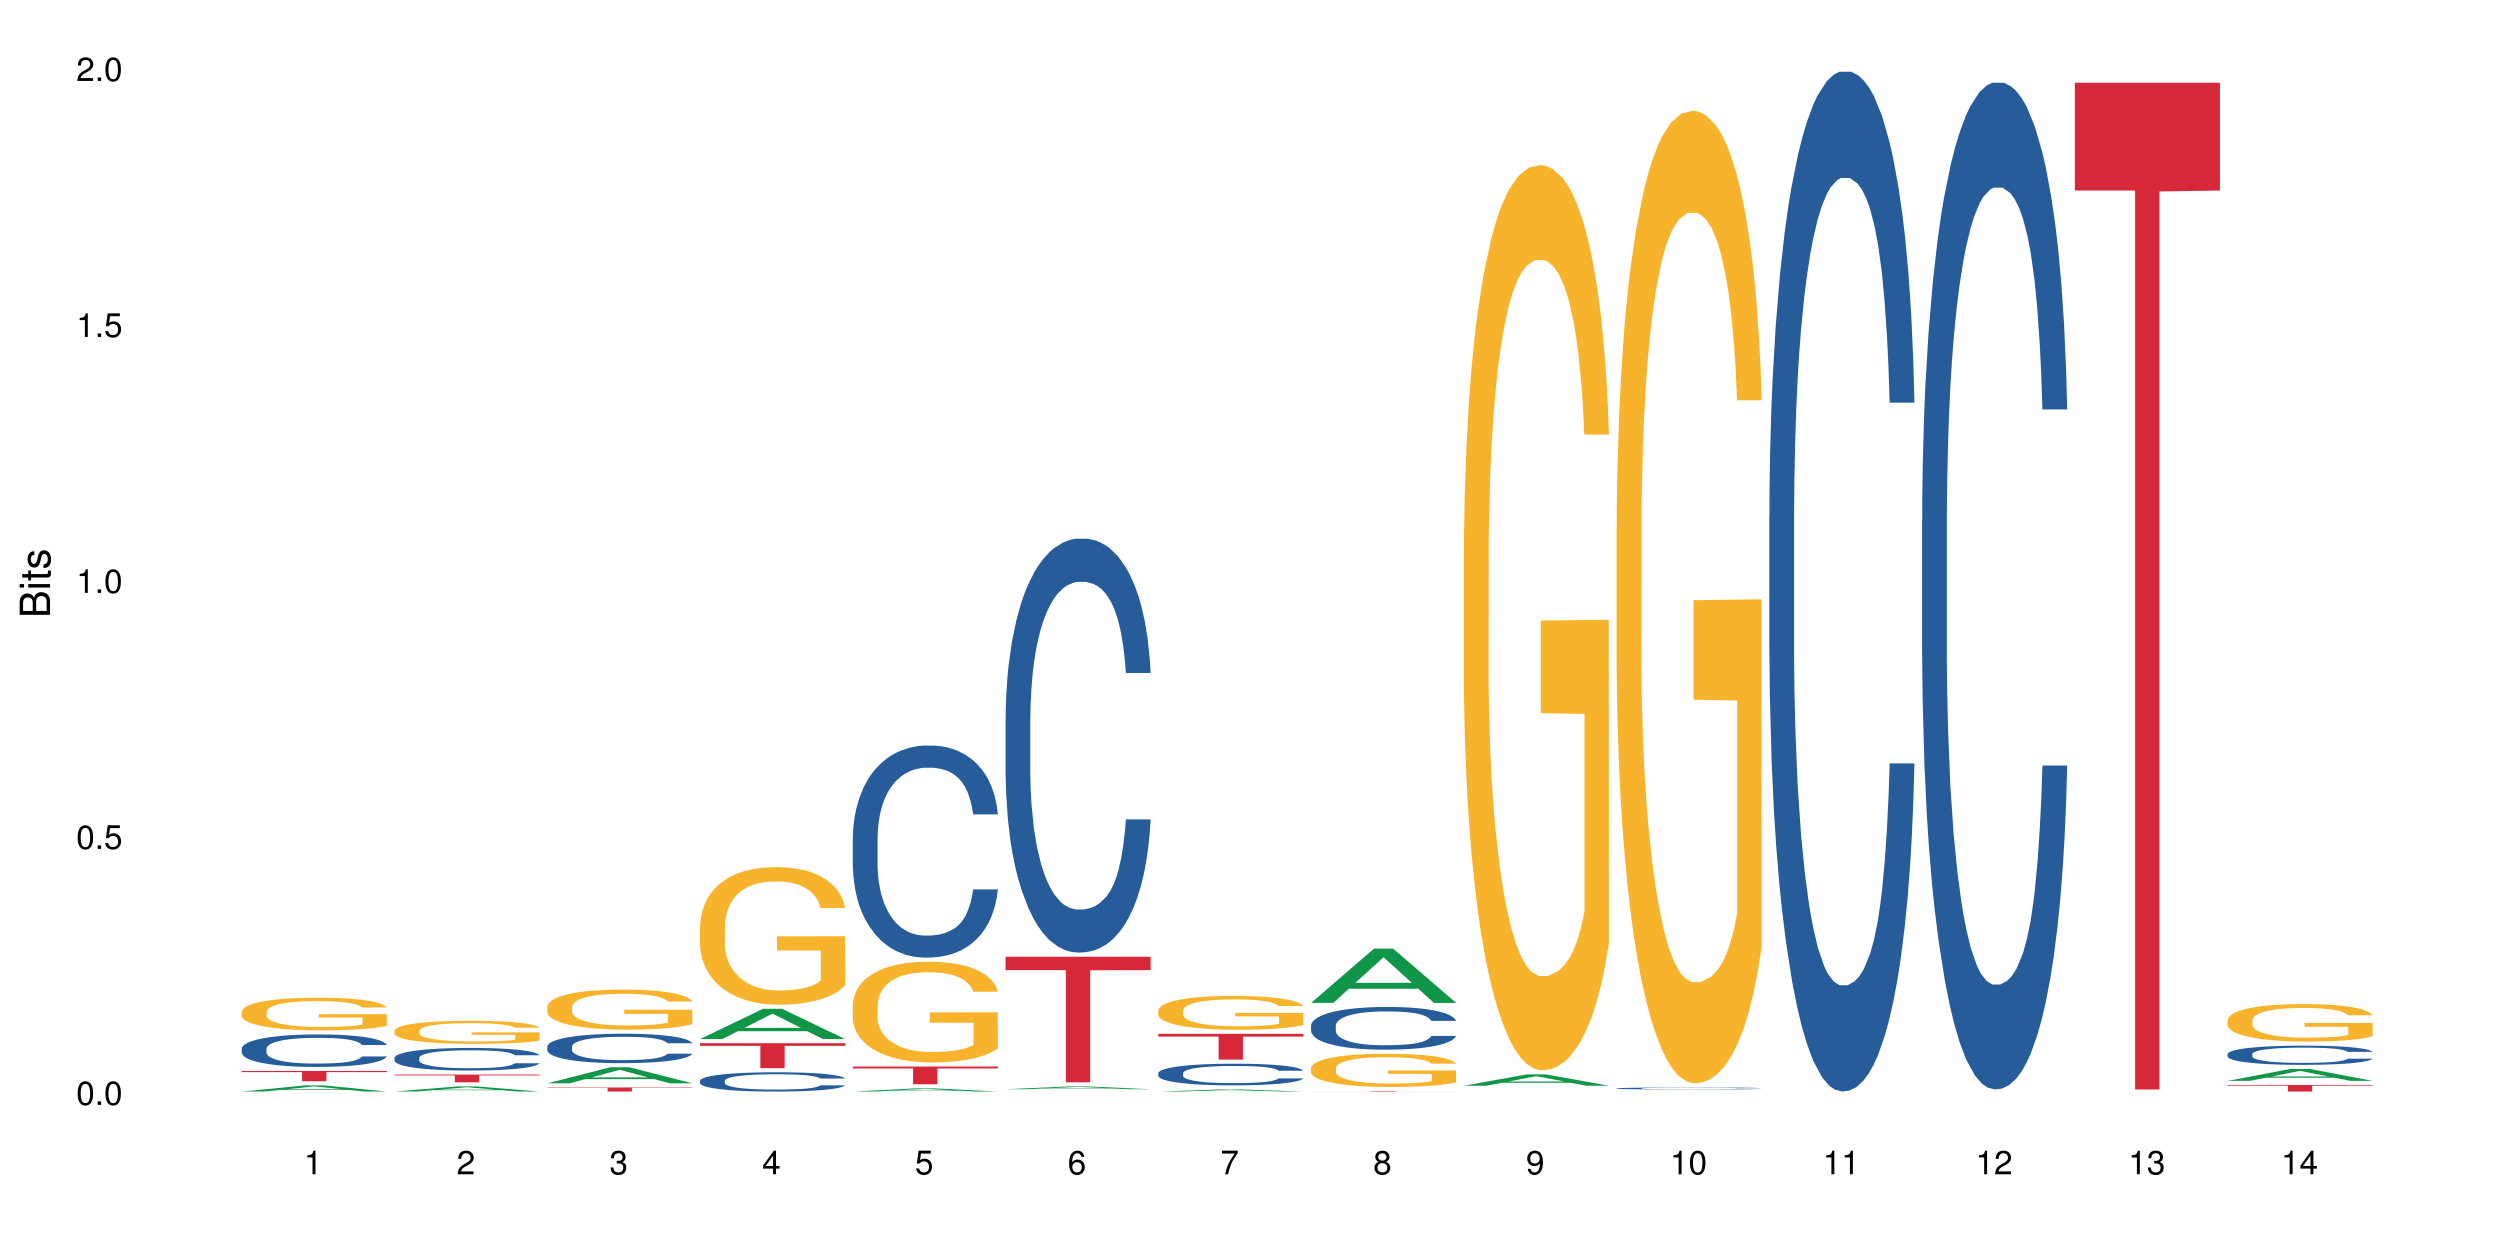 <?xml version="1.0" encoding="UTF-8"?>
<svg xmlns="http://www.w3.org/2000/svg" xmlns:xlink="http://www.w3.org/1999/xlink" width="720pt" height="360pt" viewBox="0 0 720 360" version="1.1">
<defs>
<g>
<symbol overflow="visible" id="glyph0-0">
<path style="stroke:none;" d=""/>
</symbol>
<symbol overflow="visible" id="glyph0-1">
<path style="stroke:none;" d="M 2.641 -6.797 C 2 -6.797 1.422 -6.531 1.078 -6.047 C 0.641 -5.453 0.406 -4.547 0.406 -3.297 C 0.406 -1 1.188 0.219 2.641 0.219 C 4.078 0.219 4.859 -1 4.859 -3.234 C 4.859 -4.562 4.656 -5.438 4.203 -6.047 C 3.844 -6.531 3.281 -6.797 2.641 -6.797 Z M 2.641 -6.047 C 3.547 -6.047 4 -5.125 4 -3.312 C 4 -1.375 3.562 -0.484 2.625 -0.484 C 1.734 -0.484 1.281 -1.422 1.281 -3.281 C 1.281 -5.141 1.734 -6.047 2.641 -6.047 Z M 2.641 -6.047 "/>
</symbol>
<symbol overflow="visible" id="glyph0-2">
<path style="stroke:none;" d="M 1.828 -1 L 0.828 -1 L 0.828 0 L 1.828 0 Z M 1.828 -1 "/>
</symbol>
<symbol overflow="visible" id="glyph0-3">
<path style="stroke:none;" d="M 4.562 -6.797 L 1.062 -6.797 L 0.547 -3.094 L 1.328 -3.094 C 1.719 -3.562 2.047 -3.734 2.578 -3.734 C 3.484 -3.734 4.062 -3.109 4.062 -2.094 C 4.062 -1.125 3.484 -0.531 2.578 -0.531 C 1.828 -0.531 1.375 -0.906 1.188 -1.672 L 0.328 -1.672 C 0.453 -1.109 0.547 -0.844 0.75 -0.594 C 1.125 -0.078 1.828 0.219 2.594 0.219 C 3.969 0.219 4.922 -0.781 4.922 -2.219 C 4.922 -3.562 4.031 -4.484 2.719 -4.484 C 2.25 -4.484 1.859 -4.359 1.469 -4.062 L 1.734 -5.969 L 4.562 -5.969 Z M 4.562 -6.797 "/>
</symbol>
<symbol overflow="visible" id="glyph0-4">
<path style="stroke:none;" d="M 2.484 -4.844 L 2.484 0 L 3.328 0 L 3.328 -6.797 L 2.766 -6.797 C 2.469 -5.75 2.281 -5.609 0.984 -5.453 L 0.984 -4.844 Z M 2.484 -4.844 "/>
</symbol>
<symbol overflow="visible" id="glyph0-5">
<path style="stroke:none;" d="M 4.859 -0.828 L 1.281 -0.828 C 1.359 -1.391 1.672 -1.75 2.5 -2.234 L 3.469 -2.75 C 4.406 -3.266 4.906 -3.969 4.906 -4.812 C 4.906 -5.375 4.672 -5.906 4.266 -6.266 C 3.859 -6.625 3.375 -6.797 2.719 -6.797 C 1.859 -6.797 1.219 -6.5 0.844 -5.922 C 0.609 -5.562 0.5 -5.125 0.484 -4.438 L 1.328 -4.438 C 1.359 -4.906 1.406 -5.188 1.531 -5.406 C 1.75 -5.812 2.188 -6.062 2.703 -6.062 C 3.469 -6.062 4.031 -5.516 4.031 -4.781 C 4.031 -4.25 3.719 -3.797 3.125 -3.438 L 2.234 -2.938 C 0.812 -2.141 0.406 -1.5 0.328 0 L 4.859 0 Z M 4.859 -0.828 "/>
</symbol>
<symbol overflow="visible" id="glyph0-6">
<path style="stroke:none;" d="M 2.125 -3.125 L 2.578 -3.125 C 3.516 -3.125 3.984 -2.703 3.984 -1.891 C 3.984 -1.031 3.469 -0.531 2.578 -0.531 C 1.656 -0.531 1.203 -0.984 1.156 -1.969 L 0.312 -1.969 C 0.344 -1.422 0.438 -1.078 0.609 -0.766 C 0.953 -0.109 1.625 0.219 2.547 0.219 C 3.953 0.219 4.859 -0.609 4.859 -1.906 C 4.859 -2.766 4.516 -3.25 3.703 -3.516 C 4.344 -3.766 4.656 -4.25 4.656 -4.938 C 4.656 -6.109 3.875 -6.797 2.578 -6.797 C 1.203 -6.797 0.484 -6.047 0.453 -4.609 L 1.297 -4.609 C 1.312 -5.016 1.344 -5.25 1.453 -5.453 C 1.641 -5.828 2.062 -6.062 2.594 -6.062 C 3.344 -6.062 3.797 -5.625 3.797 -4.906 C 3.797 -4.422 3.609 -4.141 3.25 -3.984 C 3.016 -3.891 2.719 -3.844 2.125 -3.844 Z M 2.125 -3.125 "/>
</symbol>
<symbol overflow="visible" id="glyph0-7">
<path style="stroke:none;" d="M 3.141 -1.625 L 3.141 0 L 3.984 0 L 3.984 -1.625 L 4.984 -1.625 L 4.984 -2.391 L 3.984 -2.391 L 3.984 -6.797 L 3.359 -6.797 L 0.266 -2.516 L 0.266 -1.625 Z M 3.141 -2.391 L 1 -2.391 L 3.141 -5.359 Z M 3.141 -2.391 "/>
</symbol>
<symbol overflow="visible" id="glyph0-8">
<path style="stroke:none;" d="M 4.781 -5.031 C 4.609 -6.141 3.891 -6.797 2.844 -6.797 C 2.094 -6.797 1.422 -6.438 1.031 -5.828 C 0.609 -5.172 0.406 -4.344 0.406 -3.094 C 0.406 -1.953 0.578 -1.234 0.984 -0.625 C 1.359 -0.078 1.953 0.219 2.703 0.219 C 3.984 0.219 4.922 -0.734 4.922 -2.078 C 4.922 -3.344 4.062 -4.234 2.844 -4.234 C 2.172 -4.234 1.641 -3.969 1.281 -3.469 C 1.281 -5.125 1.828 -6.047 2.797 -6.047 C 3.391 -6.047 3.797 -5.672 3.938 -5.031 Z M 2.734 -3.484 C 3.547 -3.484 4.062 -2.922 4.062 -2 C 4.062 -1.156 3.484 -0.531 2.703 -0.531 C 1.922 -0.531 1.328 -1.188 1.328 -2.047 C 1.328 -2.891 1.906 -3.484 2.734 -3.484 Z M 2.734 -3.484 "/>
</symbol>
<symbol overflow="visible" id="glyph0-9">
<path style="stroke:none;" d="M 4.984 -6.797 L 0.438 -6.797 L 0.438 -5.969 L 4.109 -5.969 C 2.5 -3.656 1.828 -2.234 1.328 0 L 2.219 0 C 2.594 -2.172 3.453 -4.047 4.984 -6.094 Z M 4.984 -6.797 "/>
</symbol>
<symbol overflow="visible" id="glyph0-10">
<path style="stroke:none;" d="M 3.75 -3.578 C 4.453 -4 4.688 -4.344 4.688 -4.984 C 4.688 -6.047 3.844 -6.797 2.641 -6.797 C 1.438 -6.797 0.594 -6.047 0.594 -4.984 C 0.594 -4.359 0.828 -4.016 1.516 -3.578 C 0.734 -3.203 0.359 -2.641 0.359 -1.891 C 0.359 -0.641 1.297 0.219 2.641 0.219 C 3.984 0.219 4.922 -0.641 4.922 -1.875 C 4.922 -2.641 4.531 -3.203 3.75 -3.578 Z M 2.641 -6.047 C 3.359 -6.047 3.812 -5.625 3.812 -4.969 C 3.812 -4.344 3.344 -3.922 2.641 -3.922 C 1.922 -3.922 1.453 -4.344 1.453 -4.984 C 1.453 -5.625 1.922 -6.047 2.641 -6.047 Z M 2.641 -3.203 C 3.484 -3.203 4.062 -2.672 4.062 -1.875 C 4.062 -1.062 3.484 -0.531 2.625 -0.531 C 1.797 -0.531 1.219 -1.078 1.219 -1.875 C 1.219 -2.672 1.797 -3.203 2.641 -3.203 Z M 2.641 -3.203 "/>
</symbol>
<symbol overflow="visible" id="glyph0-11">
<path style="stroke:none;" d="M 0.516 -1.547 C 0.672 -0.438 1.406 0.219 2.438 0.219 C 3.188 0.219 3.859 -0.141 4.266 -0.75 C 4.688 -1.406 4.891 -2.25 4.891 -3.484 C 4.891 -4.625 4.703 -5.359 4.312 -5.953 C 3.938 -6.5 3.344 -6.797 2.594 -6.797 C 1.297 -6.797 0.359 -5.844 0.359 -4.516 C 0.359 -3.25 1.234 -2.344 2.453 -2.344 C 3.094 -2.344 3.562 -2.578 4.016 -3.109 C 4 -1.453 3.469 -0.531 2.5 -0.531 C 1.906 -0.531 1.484 -0.906 1.359 -1.547 Z M 2.578 -6.062 C 3.375 -6.062 3.969 -5.406 3.969 -4.531 C 3.969 -3.688 3.375 -3.094 2.547 -3.094 C 1.734 -3.094 1.234 -3.672 1.234 -4.578 C 1.234 -5.438 1.797 -6.062 2.578 -6.062 Z M 2.578 -6.062 "/>
</symbol>
<symbol overflow="visible" id="glyph1-0">
<path style="stroke:none;" d=""/>
</symbol>
<symbol overflow="visible" id="glyph1-1">
<path style="stroke:none;" d="M 0 -0.953 L 0 -4.891 C 0 -5.719 -0.234 -6.344 -0.734 -6.797 C -1.188 -7.234 -1.812 -7.469 -2.5 -7.469 C -3.547 -7.469 -4.188 -7 -4.625 -5.875 C -4.984 -6.672 -5.641 -7.094 -6.531 -7.094 C -7.156 -7.094 -7.734 -6.859 -8.141 -6.391 C -8.562 -5.938 -8.75 -5.344 -8.75 -4.5 L -8.75 -0.953 Z M -4.984 -2.062 L -7.766 -2.062 L -7.766 -4.219 C -7.766 -4.844 -7.688 -5.203 -7.453 -5.5 C -7.219 -5.812 -6.859 -5.969 -6.375 -5.969 C -5.906 -5.969 -5.531 -5.812 -5.297 -5.5 C -5.062 -5.203 -4.984 -4.844 -4.984 -4.219 Z M -0.984 -2.062 L -4 -2.062 L -4 -4.781 C -4 -5.328 -3.859 -5.688 -3.578 -5.953 C -3.297 -6.219 -2.922 -6.359 -2.484 -6.359 C -2.062 -6.359 -1.688 -6.219 -1.406 -5.953 C -1.109 -5.688 -0.984 -5.328 -0.984 -4.781 Z M -0.984 -2.062 "/>
</symbol>
<symbol overflow="visible" id="glyph1-2">
<path style="stroke:none;" d="M -6.281 -1.797 L -6.281 -0.797 L 0 -0.797 L 0 -1.797 Z M -8.75 -1.797 L -8.75 -0.797 L -7.484 -0.797 L -7.484 -1.797 Z M -8.75 -1.797 "/>
</symbol>
<symbol overflow="visible" id="glyph1-3">
<path style="stroke:none;" d="M -6.281 -3.047 L -6.281 -2.016 L -8.016 -2.016 L -8.016 -1.016 L -6.281 -1.016 L -6.281 -0.172 L -5.469 -0.172 L -5.469 -1.016 L -0.719 -1.016 C -0.078 -1.016 0.281 -1.453 0.281 -2.234 C 0.281 -2.469 0.25 -2.719 0.188 -3.047 L -0.641 -3.047 C -0.609 -2.922 -0.594 -2.766 -0.594 -2.562 C -0.594 -2.141 -0.719 -2.016 -1.156 -2.016 L -5.469 -2.016 L -5.469 -3.047 Z M -6.281 -3.047 "/>
</symbol>
<symbol overflow="visible" id="glyph1-4">
<path style="stroke:none;" d="M -4.531 -5.25 C -5.766 -5.25 -6.469 -4.422 -6.469 -2.969 C -6.469 -1.516 -5.719 -0.562 -4.547 -0.562 C -3.562 -0.562 -3.094 -1.062 -2.734 -2.562 L -2.516 -3.484 C -2.344 -4.188 -2.094 -4.469 -1.625 -4.469 C -1.047 -4.469 -0.641 -3.875 -0.641 -3 C -0.641 -2.453 -0.797 -2 -1.062 -1.75 C -1.25 -1.594 -1.422 -1.531 -1.875 -1.469 L -1.875 -0.406 C -0.422 -0.453 0.281 -1.266 0.281 -2.922 C 0.281 -4.5 -0.5 -5.516 -1.719 -5.516 C -2.656 -5.516 -3.172 -4.984 -3.469 -3.734 L -3.703 -2.766 C -3.891 -1.953 -4.156 -1.609 -4.594 -1.609 C -5.172 -1.609 -5.547 -2.125 -5.547 -2.938 C -5.547 -3.75 -5.203 -4.172 -4.531 -4.203 Z M -4.531 -5.25 "/>
</symbol>
</g>
</defs>
<g id="surface71861">
<rect x="0" y="0" width="720" height="360" style="fill:rgb(100%,100%,100%);fill-opacity:1;stroke:none;"/>
<path style=" stroke:none;fill-rule:nonzero;fill:rgb(6.275%,58.824%,28.235%);fill-opacity:1;" d="M 69.629 314.367 L 69.676 314.367 L 87.758 312.594 L 93.25 312.594 L 111.422 314.371 L 105.039 314.371 L 100.484 313.906 L 80.523 313.906 L 76.059 314.367 L 69.629 314.367 L 82.445 313.715 L 98.652 313.715 L 90.57 312.883 L 90.48 312.883 L 90.391 312.887 L 82.398 313.715 L 82.445 313.715 Z M 69.629 314.367 "/>
<path style=" stroke:none;fill-rule:nonzero;fill:rgb(14.51%,36.078%,60%);fill-opacity:1;" d="M 69.629 301.996 L 69.68 301.984 L 69.68 301.781 L 69.832 301.457 L 70.191 301.047 L 70.547 300.766 L 71.465 300.262 L 72.738 299.773 L 74.062 299.398 L 75.031 299.176 L 75.898 299.004 L 77.887 298.688 L 79.16 298.527 L 80.535 298.383 L 82.219 298.234 L 83.441 298.148 L 86.195 298.012 L 88.234 297.953 L 89.812 297.93 L 93.227 297.93 L 95.266 297.961 L 96.746 298.004 L 98.375 298.074 L 99.75 298.148 L 102.148 298.34 L 104.289 298.578 L 105.258 298.715 L 106.785 298.98 L 107.957 299.234 L 108.773 299.457 L 109.691 299.773 L 110.504 300.156 L 111.117 300.594 L 111.422 300.961 L 104.289 300.961 L 103.93 300.621 L 103.523 300.355 L 102.758 300.004 L 101.992 299.758 L 100.922 299.508 L 99.957 299.348 L 98.629 299.184 L 97.457 299.082 L 96.234 299.004 L 95.062 298.953 L 92.82 298.902 L 90.219 298.902 L 89.254 298.918 L 87.266 298.988 L 86.195 299.047 L 84.664 299.168 L 83.594 299.277 L 82.32 299.449 L 81.453 299.594 L 80.383 299.816 L 79.617 300.012 L 78.754 300.293 L 78.242 300.508 L 77.785 300.746 L 77.375 301.031 L 77.07 301.328 L 76.867 301.645 L 76.766 301.953 L 76.766 303.277 L 76.867 303.582 L 77.121 303.941 L 77.785 304.465 L 78.754 304.918 L 79.875 305.273 L 80.945 305.531 L 81.555 305.652 L 82.371 305.789 L 83.645 305.957 L 85.48 306.129 L 86.551 306.199 L 88.184 306.266 L 89.863 306.301 L 92.105 306.301 L 94.094 306.266 L 95.418 306.223 L 96.797 306.156 L 98.68 306.012 L 99.852 305.875 L 100.871 305.711 L 101.637 305.547 L 102.148 305.41 L 102.91 305.148 L 103.523 304.855 L 103.98 304.559 L 104.289 304.266 L 111.422 304.266 L 111.117 304.609 L 110.66 304.941 L 110.199 305.191 L 109.484 305.488 L 108.672 305.754 L 107.5 306.055 L 106.531 306.25 L 105.258 306.465 L 104.082 306.625 L 102.809 306.77 L 100.922 306.941 L 99.699 307.027 L 98.375 307.105 L 96.797 307.172 L 94.809 307.23 L 92.668 307.266 L 90.68 307.273 L 88.539 307.258 L 86.957 307.223 L 84.867 307.145 L 82.27 306.992 L 80.383 306.832 L 78.906 306.668 L 77.633 306.496 L 76.203 306.266 L 74.371 305.891 L 73.25 305.602 L 72.484 305.359 L 71.617 305.027 L 71.004 304.73 L 70.293 304.25 L 69.781 303.645 L 69.629 303.172 Z M 69.629 301.996 "/>
<path style=" stroke:none;fill-rule:nonzero;fill:rgb(96.863%,70.196%,16.863%);fill-opacity:1;" d="M 69.629 291.371 L 69.68 291.363 L 69.68 291.191 L 69.883 290.805 L 70.395 290.273 L 71.055 289.836 L 71.77 289.492 L 72.23 289.309 L 72.992 289.051 L 73.656 288.863 L 75.336 288.477 L 77.477 288.117 L 78.652 287.961 L 79.977 287.816 L 81.863 287.652 L 82.727 287.594 L 85.379 287.453 L 88.387 287.367 L 91.699 287.344 L 93.227 287.352 L 95.316 287.387 L 98.172 287.48 L 99.801 287.566 L 101.078 287.652 L 102.402 287.766 L 104.031 287.938 L 105.562 288.141 L 106.785 288.348 L 108.008 288.605 L 109.027 288.879 L 109.895 289.18 L 110.66 289.543 L 111.117 289.844 L 111.422 290.145 L 104.34 290.145 L 103.93 289.844 L 103.473 289.609 L 102.707 289.328 L 101.941 289.121 L 101.18 288.957 L 99.75 288.734 L 98.527 288.598 L 97 288.477 L 95.52 288.398 L 93.84 288.348 L 92.82 288.332 L 90.117 288.332 L 87.672 288.391 L 86.246 288.461 L 85.227 288.527 L 83.797 288.656 L 82.934 288.762 L 82.422 288.828 L 80.895 289.094 L 79.875 289.336 L 79.312 289.5 L 78.602 289.758 L 78.09 289.988 L 77.531 290.332 L 77.223 290.59 L 76.816 291.176 L 76.766 292.719 L 76.918 293.047 L 77.223 293.398 L 77.633 293.707 L 78.242 294.035 L 78.855 294.285 L 79.926 294.617 L 80.844 294.84 L 81.555 294.988 L 82.934 295.219 L 83.492 295.297 L 84.816 295.453 L 86.195 295.57 L 87.875 295.676 L 89.148 295.727 L 91.188 295.77 L 93.789 295.77 L 96.848 295.719 L 98.781 295.648 L 100.109 295.582 L 100.977 295.52 L 102.047 295.426 L 102.809 295.34 L 103.523 295.246 L 104.391 295.098 L 104.391 293.047 L 91.801 293.039 L 91.801 292.074 L 111.371 292.066 L 111.422 295.426 L 110.352 295.656 L 109.027 295.883 L 107.754 296.055 L 106.43 296.199 L 104.543 296.363 L 103.012 296.465 L 100.668 296.586 L 98.527 296.664 L 96.285 296.715 L 94.297 296.738 L 91.953 296.75 L 89.863 296.73 L 87.621 296.68 L 85.836 296.609 L 84.207 296.523 L 82.574 296.414 L 80.535 296.234 L 79.211 296.086 L 77.836 295.906 L 76.461 295.691 L 75.234 295.461 L 74.422 295.281 L 73.605 295.074 L 72.738 294.816 L 71.922 294.523 L 71.312 294.258 L 70.75 293.957 L 70.344 293.672 L 69.934 293.285 L 69.73 292.977 L 69.629 292.711 Z M 69.629 291.371 "/>
<path style=" stroke:none;fill-rule:nonzero;fill:rgb(83.922%,15.686%,22.353%);fill-opacity:1;" d="M 69.629 308.453 L 111.422 308.453 L 111.422 308.77 L 94.004 308.773 L 94.004 311.414 L 86.996 311.414 L 86.996 308.777 L 86.895 308.77 L 69.629 308.77 Z M 69.629 308.453 "/>
<path style=" stroke:none;fill-rule:nonzero;fill:rgb(6.275%,58.824%,28.235%);fill-opacity:1;" d="M 113.621 314.371 L 113.668 314.367 L 131.75 312.883 L 137.242 312.883 L 155.418 314.371 L 149.031 314.371 L 144.477 313.98 L 124.52 313.98 L 120.051 314.371 L 113.621 314.371 L 126.438 313.82 L 142.645 313.82 L 134.562 313.125 L 134.477 313.125 L 134.387 313.129 L 126.395 313.82 L 126.438 313.82 Z M 113.621 314.371 "/>
<path style=" stroke:none;fill-rule:nonzero;fill:rgb(14.51%,36.078%,60%);fill-opacity:1;" d="M 113.621 304.641 L 113.672 304.633 L 113.672 304.492 L 113.828 304.266 L 114.184 303.98 L 114.539 303.781 L 115.457 303.434 L 116.73 303.094 L 118.059 302.832 L 119.023 302.676 L 119.891 302.559 L 121.879 302.34 L 123.152 302.227 L 124.531 302.125 L 126.211 302.023 L 127.434 301.965 L 130.188 301.867 L 132.227 301.828 L 133.805 301.809 L 137.223 301.809 L 139.258 301.832 L 140.738 301.863 L 142.367 301.91 L 143.746 301.965 L 146.141 302.094 L 148.281 302.262 L 149.25 302.355 L 150.777 302.539 L 151.949 302.719 L 152.766 302.875 L 153.684 303.094 L 154.5 303.359 L 155.109 303.664 L 155.418 303.918 L 148.281 303.918 L 147.926 303.684 L 147.516 303.496 L 146.75 303.254 L 145.988 303.082 L 144.918 302.91 L 143.949 302.797 L 142.625 302.684 L 141.453 302.613 L 140.227 302.559 L 139.055 302.523 L 136.812 302.488 L 134.215 302.488 L 133.246 302.5 L 131.258 302.547 L 130.188 302.59 L 128.66 302.672 L 127.59 302.75 L 126.312 302.867 L 125.449 302.969 L 124.379 303.125 L 123.613 303.262 L 122.746 303.457 L 122.234 303.605 L 121.777 303.77 L 121.371 303.969 L 121.062 304.176 L 120.859 304.395 L 120.758 304.609 L 120.758 305.531 L 120.859 305.746 L 121.113 305.996 L 121.777 306.359 L 122.746 306.672 L 123.867 306.922 L 124.938 307.102 L 125.551 307.184 L 126.363 307.277 L 127.641 307.398 L 129.473 307.516 L 130.543 307.566 L 132.176 307.613 L 133.855 307.637 L 136.098 307.637 L 138.086 307.613 L 139.414 307.582 L 140.789 307.535 L 142.676 307.434 L 143.848 307.34 L 144.867 307.227 L 145.629 307.113 L 146.141 307.016 L 146.906 306.832 L 147.516 306.633 L 147.977 306.422 L 148.281 306.223 L 155.418 306.223 L 155.109 306.457 L 154.652 306.691 L 154.191 306.863 L 153.48 307.07 L 152.664 307.254 L 151.492 307.465 L 150.523 307.602 L 149.25 307.75 L 148.078 307.863 L 146.805 307.965 L 144.918 308.082 L 143.695 308.141 L 142.367 308.195 L 140.789 308.242 L 138.801 308.285 L 136.66 308.309 L 134.672 308.312 L 132.531 308.301 L 130.953 308.277 L 128.863 308.223 L 126.262 308.117 L 124.379 308.004 L 122.898 307.891 L 121.625 307.773 L 120.199 307.613 L 118.363 307.352 L 117.242 307.148 L 116.477 306.98 L 115.609 306.75 L 115 306.543 L 114.285 306.207 L 113.777 305.785 L 113.621 305.461 Z M 113.621 304.641 "/>
<path style=" stroke:none;fill-rule:nonzero;fill:rgb(96.863%,70.196%,16.863%);fill-opacity:1;" d="M 113.621 296.832 L 113.672 296.828 L 113.672 296.707 L 113.879 296.434 L 114.387 296.059 L 115.051 295.746 L 115.762 295.504 L 116.223 295.379 L 116.988 295.195 L 117.648 295.062 L 119.332 294.789 L 121.473 294.535 L 122.645 294.426 L 123.969 294.324 L 125.855 294.207 L 126.723 294.164 L 129.371 294.066 L 132.379 294.008 L 135.691 293.988 L 137.223 293.996 L 139.312 294.02 L 142.164 294.086 L 143.797 294.148 L 145.07 294.207 L 146.395 294.285 L 148.027 294.406 L 149.555 294.555 L 150.777 294.699 L 152 294.879 L 153.02 295.074 L 153.887 295.285 L 154.652 295.543 L 155.109 295.754 L 155.418 295.965 L 148.332 295.965 L 147.926 295.754 L 147.465 295.59 L 146.699 295.391 L 145.938 295.246 L 145.172 295.129 L 143.746 294.973 L 142.523 294.875 L 140.992 294.789 L 139.516 294.734 L 137.832 294.699 L 136.812 294.688 L 134.113 294.688 L 131.664 294.73 L 130.238 294.777 L 129.219 294.828 L 127.793 294.918 L 126.926 294.988 L 126.414 295.039 L 124.887 295.227 L 123.867 295.395 L 123.305 295.512 L 122.594 295.695 L 122.082 295.855 L 121.523 296.102 L 121.219 296.281 L 120.809 296.695 L 120.758 297.785 L 120.91 298.016 L 121.219 298.266 L 121.625 298.484 L 122.234 298.715 L 122.848 298.891 L 123.918 299.125 L 124.836 299.285 L 125.551 299.387 L 126.926 299.551 L 127.484 299.605 L 128.812 299.715 L 130.188 299.797 L 131.871 299.871 L 133.145 299.906 L 135.184 299.938 L 137.781 299.938 L 140.84 299.902 L 142.777 299.852 L 144.102 299.805 L 144.969 299.762 L 146.039 299.695 L 146.805 299.637 L 147.516 299.57 L 148.383 299.465 L 148.383 298.016 L 135.793 298.012 L 135.793 297.332 L 155.367 297.324 L 155.418 299.695 L 154.348 299.859 L 153.02 300.016 L 151.746 300.137 L 150.422 300.242 L 148.535 300.355 L 147.008 300.43 L 144.664 300.516 L 142.523 300.57 L 140.277 300.605 L 138.293 300.625 L 135.945 300.629 L 133.855 300.617 L 131.613 300.582 L 129.832 300.531 L 128.199 300.473 L 126.57 300.395 L 124.531 300.266 L 123.203 300.164 L 121.828 300.035 L 120.453 299.883 L 119.23 299.719 L 118.414 299.594 L 117.598 299.445 L 116.73 299.266 L 115.918 299.059 L 115.305 298.871 L 114.742 298.66 L 114.336 298.457 L 113.93 298.188 L 113.727 297.969 L 113.621 297.781 Z M 113.621 296.832 "/>
<path style=" stroke:none;fill-rule:nonzero;fill:rgb(83.922%,15.686%,22.353%);fill-opacity:1;" d="M 113.621 309.492 L 155.418 309.492 L 155.418 309.73 L 138 309.73 L 138 311.703 L 130.988 311.703 L 130.988 309.734 L 130.887 309.73 L 113.621 309.73 Z M 113.621 309.492 "/>
<path style=" stroke:none;fill-rule:nonzero;fill:rgb(6.275%,58.824%,28.235%);fill-opacity:1;" d="M 157.617 312 L 157.66 311.996 L 175.746 307.371 L 181.238 307.371 L 199.41 312.008 L 193.023 312.008 L 188.469 310.797 L 168.512 310.797 L 164.047 312 L 157.617 312 L 170.43 310.297 L 186.641 310.293 L 178.559 308.129 L 178.469 308.125 L 178.379 308.137 L 170.387 310.293 L 170.43 310.297 Z M 157.617 312 "/>
<path style=" stroke:none;fill-rule:nonzero;fill:rgb(14.51%,36.078%,60%);fill-opacity:1;" d="M 157.617 301.406 L 157.668 301.398 L 157.668 301.211 L 157.82 300.918 L 158.176 300.547 L 158.535 300.289 L 159.449 299.832 L 160.727 299.395 L 162.051 299.051 L 163.02 298.852 L 163.887 298.695 L 165.871 298.41 L 167.148 298.262 L 168.523 298.129 L 170.207 298 L 171.43 297.922 L 174.18 297.797 L 176.219 297.742 L 177.801 297.719 L 181.215 297.719 L 183.254 297.75 L 184.73 297.789 L 186.363 297.852 L 187.738 297.922 L 190.133 298.094 L 192.273 298.309 L 193.242 298.434 L 194.773 298.672 L 195.945 298.906 L 196.758 299.105 L 197.676 299.395 L 198.492 299.742 L 199.105 300.137 L 199.41 300.469 L 192.273 300.469 L 191.918 300.16 L 191.512 299.918 L 190.746 299.602 L 189.98 299.379 L 188.91 299.152 L 187.941 299.004 L 186.617 298.859 L 185.445 298.766 L 184.223 298.695 L 183.051 298.648 L 180.805 298.602 L 178.207 298.602 L 177.238 298.617 L 175.25 298.68 L 174.18 298.734 L 172.652 298.844 L 171.582 298.945 L 170.309 299.098 L 169.441 299.23 L 168.371 299.43 L 167.605 299.609 L 166.738 299.863 L 166.23 300.059 L 165.77 300.273 L 165.363 300.531 L 165.059 300.801 L 164.855 301.09 L 164.75 301.367 L 164.75 302.566 L 164.855 302.848 L 165.109 303.172 L 165.77 303.645 L 166.738 304.055 L 167.859 304.379 L 168.93 304.609 L 169.543 304.719 L 170.359 304.844 L 171.633 305 L 173.469 305.152 L 174.539 305.215 L 176.168 305.277 L 177.852 305.309 L 180.094 305.309 L 182.082 305.277 L 183.406 305.238 L 184.781 305.176 L 186.668 305.043 L 187.84 304.922 L 188.859 304.773 L 189.625 304.625 L 190.133 304.504 L 190.898 304.262 L 191.512 304 L 191.969 303.727 L 192.273 303.465 L 199.41 303.465 L 199.105 303.773 L 198.645 304.078 L 198.188 304.301 L 197.473 304.574 L 196.656 304.812 L 195.484 305.082 L 194.516 305.262 L 193.242 305.453 L 192.07 305.602 L 190.797 305.734 L 188.91 305.887 L 187.688 305.965 L 186.363 306.035 L 184.781 306.098 L 182.793 306.152 L 180.652 306.184 L 178.664 306.191 L 176.523 306.176 L 174.945 306.145 L 172.855 306.074 L 170.258 305.934 L 168.371 305.789 L 166.891 305.641 L 165.617 305.484 L 164.191 305.277 L 162.355 304.938 L 161.234 304.672 L 160.469 304.457 L 159.605 304.156 L 158.992 303.883 L 158.277 303.449 L 157.77 302.898 L 157.617 302.473 Z M 157.617 301.406 "/>
<path style=" stroke:none;fill-rule:nonzero;fill:rgb(96.863%,70.196%,16.863%);fill-opacity:1;" d="M 157.617 289.945 L 157.668 289.934 L 157.668 289.723 L 157.871 289.25 L 158.379 288.598 L 159.043 288.059 L 159.758 287.637 L 160.215 287.414 L 160.98 287.102 L 161.641 286.867 L 163.324 286.395 L 165.465 285.949 L 166.637 285.762 L 167.961 285.582 L 169.848 285.383 L 170.715 285.309 L 173.363 285.141 L 176.371 285.035 L 179.684 285.004 L 181.215 285.012 L 183.305 285.055 L 186.156 285.172 L 187.789 285.277 L 189.062 285.383 L 190.387 285.52 L 192.02 285.73 L 193.547 285.984 L 194.773 286.234 L 195.996 286.551 L 197.016 286.891 L 197.879 287.258 L 198.645 287.699 L 199.105 288.07 L 199.41 288.438 L 192.324 288.438 L 191.918 288.07 L 191.457 287.785 L 190.695 287.438 L 189.93 287.184 L 189.164 286.984 L 187.738 286.711 L 186.516 286.543 L 184.984 286.395 L 183.508 286.301 L 181.824 286.234 L 180.805 286.215 L 178.105 286.215 L 175.66 286.289 L 174.23 286.371 L 173.211 286.457 L 171.785 286.613 L 170.918 286.742 L 170.41 286.824 L 168.879 287.152 L 167.859 287.449 L 167.301 287.648 L 166.586 287.965 L 166.078 288.25 L 165.516 288.668 L 165.211 288.984 L 164.801 289.703 L 164.75 291.598 L 164.906 292 L 165.211 292.43 L 165.617 292.812 L 166.23 293.211 L 166.84 293.516 L 167.91 293.926 L 168.828 294.203 L 169.543 294.379 L 170.918 294.664 L 171.48 294.762 L 172.805 294.949 L 174.18 295.098 L 175.863 295.223 L 177.137 295.285 L 179.176 295.34 L 181.773 295.34 L 184.832 295.277 L 186.77 295.191 L 188.094 295.109 L 188.961 295.035 L 190.031 294.918 L 190.797 294.812 L 191.512 294.695 L 192.375 294.52 L 192.375 292 L 179.789 291.988 L 179.789 290.809 L 199.359 290.797 L 199.41 294.918 L 198.34 295.203 L 197.016 295.477 L 195.738 295.688 L 194.414 295.867 L 192.527 296.066 L 191 296.191 L 188.656 296.34 L 186.516 296.434 L 184.273 296.5 L 182.285 296.531 L 179.941 296.539 L 177.852 296.52 L 175.609 296.457 L 173.824 296.371 L 172.191 296.266 L 170.562 296.129 L 168.523 295.91 L 167.199 295.73 L 165.82 295.508 L 164.445 295.246 L 163.223 294.961 L 162.406 294.738 L 161.59 294.484 L 160.727 294.168 L 159.91 293.812 L 159.297 293.484 L 158.738 293.117 L 158.328 292.77 L 157.922 292.293 L 157.719 291.914 L 157.617 291.59 Z M 157.617 289.945 "/>
<path style=" stroke:none;fill-rule:nonzero;fill:rgb(83.922%,15.686%,22.353%);fill-opacity:1;" d="M 157.617 313.188 L 199.41 313.188 L 199.41 313.312 L 181.992 313.312 L 181.992 314.371 L 174.984 314.371 L 174.984 313.316 L 174.883 313.312 L 157.617 313.312 Z M 157.617 313.188 "/>
<path style=" stroke:none;fill-rule:nonzero;fill:rgb(6.275%,58.824%,28.235%);fill-opacity:1;" d="M 201.609 299.246 L 201.652 299.238 L 219.738 290.543 L 225.23 290.543 L 243.402 299.254 L 237.02 299.254 L 232.465 296.98 L 212.504 296.98 L 208.039 299.246 L 201.609 299.246 L 214.426 296.039 L 230.633 296.031 L 222.551 291.965 L 222.461 291.957 L 222.371 291.98 L 214.379 296.031 L 214.426 296.039 Z M 201.609 299.246 "/>
<path style=" stroke:none;fill-rule:nonzero;fill:rgb(14.51%,36.078%,60%);fill-opacity:1;" d="M 201.609 311.234 L 201.66 311.227 L 201.66 311.105 L 201.812 310.914 L 202.172 310.672 L 202.527 310.504 L 203.445 310.203 L 204.719 309.914 L 206.043 309.691 L 207.012 309.559 L 207.879 309.457 L 209.867 309.27 L 211.141 309.172 L 212.516 309.086 L 214.199 309 L 215.422 308.949 L 218.176 308.867 L 220.211 308.832 L 221.793 308.816 L 225.207 308.816 L 227.246 308.836 L 228.723 308.863 L 230.355 308.902 L 231.73 308.949 L 234.129 309.062 L 236.27 309.203 L 237.234 309.285 L 238.766 309.441 L 239.938 309.594 L 240.754 309.727 L 241.672 309.914 L 242.484 310.141 L 243.098 310.402 L 243.402 310.621 L 236.27 310.621 L 235.91 310.418 L 235.504 310.258 L 234.738 310.051 L 233.973 309.902 L 232.902 309.758 L 231.934 309.66 L 230.609 309.562 L 229.438 309.504 L 228.215 309.457 L 227.043 309.426 L 224.801 309.395 L 222.199 309.395 L 221.23 309.406 L 219.246 309.445 L 218.176 309.48 L 216.645 309.555 L 215.574 309.621 L 214.301 309.723 L 213.434 309.809 L 212.363 309.938 L 211.598 310.055 L 210.734 310.223 L 210.223 310.352 L 209.766 310.492 L 209.355 310.66 L 209.051 310.836 L 208.848 311.027 L 208.746 311.207 L 208.746 311.996 L 208.848 312.176 L 209.102 312.391 L 209.766 312.699 L 210.734 312.969 L 211.855 313.184 L 212.926 313.336 L 213.535 313.406 L 214.352 313.488 L 215.625 313.59 L 217.461 313.691 L 218.531 313.73 L 220.16 313.773 L 221.844 313.793 L 224.086 313.793 L 226.074 313.773 L 227.398 313.746 L 228.777 313.707 L 230.66 313.621 L 231.832 313.539 L 232.852 313.441 L 233.617 313.344 L 234.129 313.266 L 234.891 313.105 L 235.504 312.934 L 235.961 312.758 L 236.27 312.582 L 243.402 312.582 L 243.098 312.785 L 242.641 312.984 L 242.18 313.133 L 241.465 313.309 L 240.652 313.469 L 239.48 313.645 L 238.512 313.762 L 237.234 313.887 L 236.062 313.984 L 234.789 314.07 L 232.902 314.172 L 231.68 314.223 L 230.355 314.27 L 228.777 314.309 L 226.789 314.344 L 224.648 314.367 L 222.66 314.371 L 220.52 314.359 L 218.938 314.34 L 216.848 314.293 L 214.25 314.203 L 212.363 314.105 L 210.887 314.012 L 209.613 313.91 L 208.184 313.773 L 206.348 313.547 L 205.227 313.375 L 204.465 313.234 L 203.598 313.035 L 202.984 312.859 L 202.273 312.574 L 201.762 312.215 L 201.609 311.934 Z M 201.609 311.234 "/>
<path style=" stroke:none;fill-rule:nonzero;fill:rgb(96.863%,70.196%,16.863%);fill-opacity:1;" d="M 201.609 266.707 L 201.66 266.672 L 201.66 265.945 L 201.863 264.316 L 202.375 262.074 L 203.035 260.227 L 203.75 258.781 L 204.207 258.02 L 204.973 256.934 L 205.637 256.137 L 207.316 254.508 L 209.457 252.988 L 210.629 252.336 L 211.957 251.723 L 213.844 251.035 L 214.707 250.781 L 217.359 250.203 L 220.367 249.84 L 223.68 249.73 L 225.207 249.77 L 227.297 249.914 L 230.152 250.312 L 231.781 250.672 L 233.059 251.035 L 234.383 251.504 L 236.012 252.23 L 237.543 253.098 L 238.766 253.965 L 239.988 255.051 L 241.008 256.211 L 241.875 257.477 L 242.641 258.996 L 243.098 260.266 L 243.402 261.531 L 236.32 261.531 L 235.91 260.266 L 235.453 259.285 L 234.688 258.094 L 233.922 257.223 L 233.16 256.535 L 231.73 255.594 L 230.508 255.016 L 228.98 254.508 L 227.5 254.184 L 225.82 253.965 L 224.801 253.895 L 222.098 253.895 L 219.652 254.148 L 218.227 254.438 L 217.207 254.727 L 215.777 255.27 L 214.914 255.703 L 214.402 255.992 L 212.875 257.113 L 211.855 258.129 L 211.293 258.816 L 210.578 259.902 L 210.07 260.879 L 209.508 262.328 L 209.203 263.414 L 208.797 265.875 L 208.746 272.387 L 208.898 273.762 L 209.203 275.246 L 209.613 276.551 L 210.223 277.926 L 210.836 278.977 L 211.906 280.387 L 212.824 281.328 L 213.535 281.941 L 214.914 282.922 L 215.473 283.246 L 216.797 283.898 L 218.176 284.402 L 219.855 284.84 L 221.129 285.055 L 223.168 285.238 L 225.77 285.238 L 228.828 285.02 L 230.762 284.73 L 232.09 284.441 L 232.953 284.188 L 234.023 283.789 L 234.789 283.426 L 235.504 283.027 L 236.371 282.414 L 236.371 273.762 L 223.781 273.727 L 223.781 269.676 L 243.352 269.637 L 243.402 283.789 L 242.332 284.766 L 241.008 285.707 L 239.734 286.43 L 238.41 287.047 L 236.523 287.734 L 234.992 288.168 L 232.648 288.676 L 230.508 289 L 228.266 289.219 L 226.277 289.328 L 223.934 289.363 L 221.844 289.289 L 219.602 289.074 L 217.816 288.785 L 216.188 288.422 L 214.555 287.949 L 212.516 287.191 L 211.191 286.574 L 209.816 285.816 L 208.438 284.91 L 207.215 283.934 L 206.402 283.172 L 205.586 282.305 L 204.719 281.219 L 203.902 279.988 L 203.293 278.867 L 202.73 277.602 L 202.324 276.406 L 201.914 274.777 L 201.711 273.473 L 201.609 272.352 Z M 201.609 266.707 "/>
<path style=" stroke:none;fill-rule:nonzero;fill:rgb(83.922%,15.686%,22.353%);fill-opacity:1;" d="M 201.609 300.434 L 243.402 300.434 L 243.402 301.207 L 225.984 301.215 L 225.984 307.637 L 218.977 307.637 L 218.977 301.219 L 218.875 301.207 L 201.609 301.207 Z M 201.609 300.434 "/>
<path style=" stroke:none;fill-rule:nonzero;fill:rgb(6.275%,58.824%,28.235%);fill-opacity:1;" d="M 245.602 314.371 L 245.648 314.367 L 263.73 313.453 L 269.223 313.453 L 287.398 314.371 L 281.012 314.371 L 276.457 314.133 L 256.496 314.133 L 252.031 314.371 L 245.602 314.371 L 258.418 314.031 L 274.625 314.031 L 266.543 313.605 L 266.457 313.602 L 266.367 313.605 L 258.375 314.031 L 258.418 314.031 Z M 245.602 314.371 "/>
<path style=" stroke:none;fill-rule:nonzero;fill:rgb(14.51%,36.078%,60%);fill-opacity:1;" d="M 245.602 241.305 L 245.652 241.25 L 245.652 239.91 L 245.809 237.789 L 246.164 235.109 L 246.52 233.266 L 247.438 229.973 L 248.711 226.793 L 250.035 224.336 L 251.004 222.883 L 251.871 221.77 L 253.859 219.703 L 255.133 218.641 L 256.512 217.691 L 258.191 216.742 L 259.414 216.184 L 262.168 215.293 L 264.207 214.902 L 265.785 214.734 L 269.199 214.734 L 271.238 214.957 L 272.719 215.234 L 274.348 215.684 L 275.727 216.184 L 278.121 217.414 L 280.262 218.977 L 281.23 219.871 L 282.758 221.602 L 283.93 223.273 L 284.746 224.727 L 285.664 226.793 L 286.48 229.305 L 287.09 232.152 L 287.398 234.551 L 280.262 234.551 L 279.906 232.316 L 279.496 230.586 L 278.73 228.301 L 277.969 226.68 L 276.898 225.062 L 275.93 224 L 274.605 222.941 L 273.43 222.27 L 272.207 221.77 L 271.035 221.434 L 268.793 221.098 L 266.195 221.098 L 265.227 221.211 L 263.238 221.656 L 262.168 222.047 L 260.637 222.828 L 259.566 223.555 L 258.293 224.672 L 257.426 225.621 L 256.355 227.07 L 255.594 228.355 L 254.727 230.195 L 254.215 231.594 L 253.758 233.156 L 253.352 234.996 L 253.043 236.953 L 252.84 239.016 L 252.738 241.027 L 252.738 249.68 L 252.84 251.688 L 253.094 254.035 L 253.758 257.438 L 254.727 260.398 L 255.848 262.742 L 256.918 264.418 L 257.531 265.199 L 258.344 266.09 L 259.617 267.207 L 261.453 268.324 L 262.523 268.77 L 264.156 269.219 L 265.836 269.441 L 268.078 269.441 L 270.066 269.219 L 271.395 268.938 L 272.77 268.492 L 274.656 267.543 L 275.828 266.648 L 276.848 265.59 L 277.609 264.527 L 278.121 263.637 L 278.887 261.906 L 279.496 260.008 L 279.957 258.055 L 280.262 256.156 L 287.398 256.156 L 287.09 258.387 L 286.633 260.566 L 286.172 262.184 L 285.461 264.137 L 284.645 265.867 L 283.473 267.82 L 282.504 269.105 L 281.23 270.5 L 280.059 271.562 L 278.781 272.512 L 276.898 273.629 L 275.676 274.188 L 274.348 274.688 L 272.77 275.137 L 270.781 275.527 L 268.641 275.75 L 266.652 275.805 L 264.512 275.691 L 262.934 275.469 L 260.844 274.969 L 258.242 273.961 L 256.355 272.902 L 254.879 271.84 L 253.605 270.727 L 252.18 269.219 L 250.344 266.762 L 249.223 264.863 L 248.457 263.301 L 247.59 261.125 L 246.98 259.168 L 246.266 256.043 L 245.754 252.078 L 245.602 249.008 Z M 245.602 241.305 "/>
<path style=" stroke:none;fill-rule:nonzero;fill:rgb(96.863%,70.196%,16.863%);fill-opacity:1;" d="M 245.602 289.406 L 245.652 289.379 L 245.652 288.852 L 245.859 287.66 L 246.367 286.016 L 247.031 284.664 L 247.742 283.605 L 248.203 283.051 L 248.965 282.254 L 249.629 281.672 L 251.312 280.48 L 253.453 279.367 L 254.625 278.891 L 255.949 278.441 L 257.836 277.938 L 258.703 277.754 L 261.352 277.328 L 264.359 277.062 L 267.672 276.984 L 269.199 277.012 L 271.289 277.117 L 274.145 277.406 L 275.777 277.672 L 277.051 277.938 L 278.375 278.281 L 280.008 278.812 L 281.535 279.449 L 282.758 280.082 L 283.98 280.879 L 285 281.727 L 285.867 282.652 L 286.633 283.766 L 287.09 284.691 L 287.398 285.617 L 280.312 285.617 L 279.906 284.691 L 279.445 283.977 L 278.68 283.102 L 277.918 282.469 L 277.152 281.965 L 275.727 281.273 L 274.5 280.852 L 272.973 280.48 L 271.496 280.242 L 269.812 280.082 L 268.793 280.031 L 266.094 280.031 L 263.645 280.215 L 262.219 280.426 L 261.199 280.641 L 259.773 281.035 L 258.906 281.355 L 258.395 281.566 L 256.867 282.387 L 255.848 283.129 L 255.285 283.633 L 254.574 284.426 L 254.062 285.141 L 253.504 286.203 L 253.195 286.996 L 252.789 288.797 L 252.738 293.566 L 252.891 294.57 L 253.195 295.656 L 253.605 296.609 L 254.215 297.617 L 254.828 298.387 L 255.898 299.418 L 256.816 300.105 L 257.531 300.559 L 258.906 301.273 L 259.465 301.512 L 260.793 301.988 L 262.168 302.359 L 263.848 302.676 L 265.125 302.836 L 267.164 302.969 L 269.762 302.969 L 272.82 302.809 L 274.758 302.598 L 276.082 302.383 L 276.949 302.199 L 278.02 301.906 L 278.781 301.645 L 279.496 301.352 L 280.363 300.902 L 280.363 294.57 L 267.773 294.543 L 267.773 291.578 L 287.344 291.551 L 287.398 301.906 L 286.328 302.621 L 285 303.312 L 283.727 303.84 L 282.402 304.293 L 280.516 304.793 L 278.988 305.113 L 276.641 305.484 L 274.5 305.723 L 272.258 305.879 L 270.27 305.961 L 267.926 305.988 L 265.836 305.934 L 263.594 305.773 L 261.812 305.562 L 260.18 305.297 L 258.547 304.953 L 256.512 304.398 L 255.184 303.949 L 253.809 303.391 L 252.434 302.73 L 251.211 302.016 L 250.395 301.457 L 249.578 300.82 L 248.711 300.027 L 247.895 299.125 L 247.285 298.305 L 246.723 297.379 L 246.316 296.504 L 245.91 295.312 L 245.703 294.359 L 245.602 293.539 Z M 245.602 289.406 "/>
<path style=" stroke:none;fill-rule:nonzero;fill:rgb(83.922%,15.686%,22.353%);fill-opacity:1;" d="M 245.602 307.168 L 287.398 307.168 L 287.398 307.715 L 269.977 307.719 L 269.977 312.273 L 262.969 312.273 L 262.969 307.723 L 262.867 307.715 L 245.602 307.715 Z M 245.602 307.168 "/>
<path style=" stroke:none;fill-rule:nonzero;fill:rgb(6.275%,58.824%,28.235%);fill-opacity:1;" d="M 289.598 313.703 L 289.641 313.703 L 307.727 312.883 L 313.219 312.883 L 331.391 313.703 L 325.004 313.703 L 320.449 313.488 L 300.492 313.488 L 296.027 313.703 L 289.598 313.703 L 302.41 313.402 L 318.621 313.398 L 310.539 313.016 L 310.449 313.016 L 310.359 313.02 L 302.367 313.398 L 302.41 313.402 Z M 289.598 313.703 "/>
<path style=" stroke:none;fill-rule:nonzero;fill:rgb(14.51%,36.078%,60%);fill-opacity:1;" d="M 289.598 207.012 L 289.648 206.906 L 289.648 204.289 L 289.801 200.148 L 290.156 194.918 L 290.516 191.324 L 291.43 184.895 L 292.707 178.684 L 294.031 173.887 L 295 171.055 L 295.867 168.875 L 297.852 164.844 L 299.129 162.773 L 300.504 160.922 L 302.184 159.07 L 303.41 157.98 L 306.16 156.234 L 308.199 155.473 L 309.781 155.148 L 313.195 155.148 L 315.234 155.582 L 316.711 156.129 L 318.344 157 L 319.719 157.98 L 322.113 160.375 L 324.254 163.43 L 325.223 165.172 L 326.75 168.551 L 327.926 171.816 L 328.738 174.652 L 329.656 178.684 L 330.473 183.586 L 331.086 189.145 L 331.391 193.828 L 324.254 193.828 L 323.898 189.469 L 323.488 186.094 L 322.727 181.625 L 321.961 178.465 L 320.891 175.305 L 319.922 173.234 L 318.598 171.164 L 317.426 169.855 L 316.203 168.875 L 315.027 168.223 L 312.785 167.57 L 310.188 167.57 L 309.219 167.785 L 307.23 168.66 L 306.16 169.422 L 304.633 170.945 L 303.562 172.363 L 302.289 174.543 L 301.422 176.395 L 300.352 179.227 L 299.586 181.734 L 298.719 185.328 L 298.211 188.055 L 297.75 191.105 L 297.344 194.699 L 297.039 198.516 L 296.832 202.547 L 296.73 206.469 L 296.73 223.359 L 296.832 227.281 L 297.09 231.855 L 297.75 238.504 L 298.719 244.277 L 299.84 248.855 L 300.91 252.125 L 301.523 253.648 L 302.34 255.395 L 303.613 257.574 L 305.449 259.754 L 306.52 260.625 L 308.148 261.496 L 309.832 261.93 L 312.074 261.93 L 314.062 261.496 L 315.387 260.949 L 316.762 260.078 L 318.648 258.227 L 319.82 256.484 L 320.84 254.414 L 321.605 252.344 L 322.113 250.598 L 322.879 247.223 L 323.488 243.516 L 323.949 239.703 L 324.254 235.996 L 331.391 235.996 L 331.086 240.355 L 330.625 244.605 L 330.168 247.766 L 329.453 251.578 L 328.637 254.957 L 327.465 258.77 L 326.496 261.277 L 325.223 264 L 324.051 266.07 L 322.777 267.926 L 320.891 270.105 L 319.668 271.191 L 318.344 272.176 L 316.762 273.047 L 314.773 273.809 L 312.633 274.246 L 310.645 274.352 L 308.504 274.137 L 306.926 273.699 L 304.836 272.719 L 302.234 270.758 L 300.352 268.688 L 298.871 266.617 L 297.598 264.438 L 296.172 261.496 L 294.336 256.699 L 293.215 252.996 L 292.449 249.945 L 291.586 245.695 L 290.973 241.883 L 290.258 235.781 L 289.75 228.043 L 289.598 222.051 Z M 289.598 207.012 "/>
<path style=" stroke:none;fill-rule:nonzero;fill:rgb(83.922%,15.686%,22.353%);fill-opacity:1;" d="M 289.598 275.531 L 331.391 275.531 L 331.391 279.406 L 313.973 279.438 L 313.973 311.703 L 306.965 311.703 L 306.965 279.473 L 306.863 279.406 L 289.598 279.406 Z M 289.598 275.531 "/>
<path style=" stroke:none;fill-rule:nonzero;fill:rgb(6.275%,58.824%,28.235%);fill-opacity:1;" d="M 333.59 314.371 L 333.633 314.371 L 351.719 313.758 L 357.211 313.758 L 375.383 314.371 L 369 314.371 L 364.445 314.211 L 344.484 314.211 L 340.02 314.371 L 333.59 314.371 L 346.406 314.145 L 362.613 314.145 L 354.531 313.859 L 354.352 313.859 L 346.359 314.145 L 346.406 314.145 Z M 333.59 314.371 "/>
<path style=" stroke:none;fill-rule:nonzero;fill:rgb(14.51%,36.078%,60%);fill-opacity:1;" d="M 333.59 309.062 L 333.641 309.055 L 333.641 308.918 L 333.793 308.703 L 334.148 308.43 L 334.508 308.242 L 335.426 307.906 L 336.699 307.582 L 338.023 307.332 L 338.992 307.184 L 339.859 307.07 L 341.848 306.859 L 343.121 306.75 L 344.496 306.656 L 346.18 306.559 L 347.402 306.5 L 350.152 306.41 L 352.191 306.371 L 353.773 306.352 L 357.188 306.352 L 359.227 306.375 L 360.703 306.406 L 362.336 306.449 L 363.711 306.5 L 366.105 306.625 L 368.246 306.785 L 369.215 306.875 L 370.746 307.055 L 371.918 307.223 L 372.734 307.371 L 373.652 307.582 L 374.465 307.84 L 375.078 308.129 L 375.383 308.375 L 368.246 308.375 L 367.891 308.145 L 367.484 307.969 L 366.719 307.734 L 365.953 307.57 L 364.883 307.406 L 363.914 307.297 L 362.59 307.191 L 361.418 307.121 L 360.195 307.07 L 359.023 307.035 L 356.781 307.004 L 354.18 307.004 L 353.211 307.012 L 351.223 307.059 L 350.152 307.098 L 348.625 307.18 L 347.555 307.254 L 346.281 307.367 L 345.414 307.465 L 344.344 307.609 L 343.578 307.742 L 342.715 307.93 L 342.203 308.07 L 341.746 308.23 L 341.336 308.418 L 341.031 308.617 L 340.828 308.828 L 340.727 309.035 L 340.727 309.914 L 340.828 310.121 L 341.082 310.359 L 341.746 310.707 L 342.715 311.008 L 343.836 311.246 L 344.906 311.418 L 345.516 311.496 L 346.332 311.59 L 347.605 311.703 L 349.441 311.816 L 350.512 311.863 L 352.141 311.906 L 353.824 311.93 L 356.066 311.93 L 358.055 311.906 L 359.379 311.879 L 360.754 311.832 L 362.641 311.738 L 363.812 311.645 L 364.832 311.539 L 365.598 311.43 L 366.105 311.34 L 366.871 311.16 L 367.484 310.969 L 367.941 310.77 L 368.246 310.574 L 375.383 310.574 L 375.078 310.805 L 374.617 311.027 L 374.16 311.191 L 373.445 311.391 L 372.633 311.566 L 371.457 311.766 L 370.492 311.895 L 369.215 312.039 L 368.043 312.148 L 366.77 312.242 L 364.883 312.355 L 363.66 312.414 L 362.336 312.465 L 360.754 312.512 L 358.77 312.551 L 356.629 312.574 L 354.641 312.578 L 352.5 312.566 L 350.918 312.543 L 348.828 312.492 L 346.23 312.391 L 344.344 312.281 L 342.867 312.176 L 341.59 312.062 L 340.164 311.906 L 338.328 311.656 L 337.207 311.465 L 336.445 311.305 L 335.578 311.082 L 334.965 310.883 L 334.254 310.566 L 333.742 310.16 L 333.59 309.848 Z M 333.59 309.062 "/>
<path style=" stroke:none;fill-rule:nonzero;fill:rgb(96.863%,70.196%,16.863%);fill-opacity:1;" d="M 333.59 291 L 333.641 290.992 L 333.641 290.812 L 333.844 290.414 L 334.355 289.859 L 335.016 289.406 L 335.73 289.051 L 336.188 288.863 L 336.953 288.598 L 337.617 288.402 L 339.297 288 L 341.438 287.625 L 342.609 287.465 L 343.938 287.312 L 345.82 287.145 L 346.688 287.082 L 349.34 286.941 L 352.348 286.852 L 355.66 286.824 L 357.188 286.832 L 359.277 286.867 L 362.133 286.969 L 363.762 287.055 L 365.035 287.145 L 366.363 287.262 L 367.992 287.438 L 369.523 287.652 L 370.746 287.867 L 371.969 288.133 L 372.988 288.418 L 373.855 288.73 L 374.617 289.105 L 375.078 289.414 L 375.383 289.727 L 368.297 289.727 L 367.891 289.414 L 367.434 289.176 L 366.668 288.883 L 365.902 288.668 L 365.141 288.5 L 363.711 288.266 L 362.488 288.125 L 360.961 288 L 359.48 287.918 L 357.801 287.867 L 356.781 287.848 L 354.078 287.848 L 351.633 287.91 L 350.207 287.98 L 349.188 288.055 L 347.758 288.188 L 346.891 288.293 L 346.383 288.363 L 344.855 288.641 L 343.836 288.891 L 343.273 289.059 L 342.559 289.328 L 342.051 289.566 L 341.488 289.922 L 341.184 290.191 L 340.777 290.797 L 340.727 292.398 L 340.879 292.738 L 341.184 293.102 L 341.59 293.422 L 342.203 293.762 L 342.816 294.02 L 343.887 294.367 L 344.801 294.598 L 345.516 294.75 L 346.891 294.988 L 347.453 295.07 L 348.777 295.23 L 350.152 295.355 L 351.836 295.461 L 353.109 295.516 L 355.148 295.559 L 357.75 295.559 L 360.805 295.504 L 362.742 295.434 L 364.07 295.363 L 364.934 295.301 L 366.004 295.203 L 366.77 295.113 L 367.484 295.016 L 368.352 294.863 L 368.352 292.738 L 355.762 292.727 L 355.762 291.73 L 375.332 291.723 L 375.383 295.203 L 374.312 295.441 L 372.988 295.676 L 371.715 295.852 L 370.387 296.004 L 368.504 296.172 L 366.973 296.281 L 364.629 296.406 L 362.488 296.484 L 360.246 296.539 L 358.258 296.566 L 355.914 296.574 L 353.824 296.555 L 351.582 296.504 L 349.797 296.43 L 348.168 296.344 L 346.535 296.227 L 344.496 296.039 L 343.172 295.887 L 341.797 295.703 L 340.418 295.48 L 339.195 295.238 L 338.379 295.051 L 337.566 294.836 L 336.699 294.57 L 335.883 294.27 L 335.273 293.992 L 334.711 293.68 L 334.305 293.387 L 333.895 292.984 L 333.691 292.664 L 333.59 292.391 Z M 333.59 291 "/>
<path style=" stroke:none;fill-rule:nonzero;fill:rgb(83.922%,15.686%,22.353%);fill-opacity:1;" d="M 333.59 297.754 L 375.383 297.754 L 375.383 298.547 L 357.965 298.555 L 357.965 305.172 L 350.957 305.172 L 350.957 298.562 L 350.855 298.547 L 333.59 298.547 Z M 333.59 297.754 "/>
<path style=" stroke:none;fill-rule:nonzero;fill:rgb(6.275%,58.824%,28.235%);fill-opacity:1;" d="M 377.582 288.82 L 377.629 288.809 L 395.711 273.199 L 401.203 273.199 L 419.375 288.836 L 412.992 288.836 L 408.438 284.754 L 388.477 284.754 L 384.012 288.82 L 377.582 288.82 L 390.398 283.066 L 406.605 283.051 L 398.523 275.754 L 398.434 275.738 L 398.348 275.781 L 390.352 283.051 L 390.398 283.066 Z M 377.582 288.82 "/>
<path style=" stroke:none;fill-rule:nonzero;fill:rgb(14.51%,36.078%,60%);fill-opacity:1;" d="M 377.582 295.363 L 377.633 295.352 L 377.633 295.082 L 377.785 294.656 L 378.145 294.117 L 378.5 293.746 L 379.418 293.082 L 380.691 292.441 L 382.016 291.949 L 382.984 291.656 L 383.852 291.43 L 385.84 291.016 L 387.113 290.801 L 388.488 290.609 L 390.172 290.422 L 391.395 290.309 L 394.148 290.129 L 396.188 290.051 L 397.766 290.016 L 401.18 290.016 L 403.219 290.062 L 404.699 290.117 L 406.328 290.207 L 407.703 290.309 L 410.102 290.555 L 412.242 290.871 L 413.211 291.051 L 414.738 291.398 L 415.91 291.734 L 416.727 292.027 L 417.645 292.441 L 418.461 292.949 L 419.07 293.52 L 419.375 294.004 L 412.242 294.004 L 411.883 293.555 L 411.477 293.207 L 410.711 292.746 L 409.949 292.422 L 408.879 292.094 L 407.91 291.879 L 406.582 291.668 L 405.41 291.531 L 404.188 291.43 L 403.016 291.363 L 400.773 291.297 L 398.176 291.297 L 397.207 291.32 L 395.219 291.41 L 394.148 291.488 L 392.617 291.645 L 391.547 291.789 L 390.273 292.016 L 389.406 292.207 L 388.336 292.5 L 387.574 292.758 L 386.707 293.129 L 386.195 293.41 L 385.738 293.723 L 385.332 294.094 L 385.023 294.488 L 384.82 294.902 L 384.719 295.309 L 384.719 297.051 L 384.82 297.453 L 385.074 297.926 L 385.738 298.609 L 386.707 299.207 L 387.828 299.68 L 388.898 300.016 L 389.508 300.172 L 390.324 300.352 L 391.598 300.578 L 393.434 300.801 L 394.504 300.891 L 396.137 300.98 L 397.816 301.027 L 400.059 301.027 L 402.047 300.98 L 403.371 300.926 L 404.75 300.836 L 406.633 300.645 L 407.809 300.465 L 408.828 300.25 L 409.59 300.039 L 410.102 299.859 L 410.863 299.512 L 411.477 299.129 L 411.934 298.734 L 412.242 298.352 L 419.375 298.352 L 419.07 298.801 L 418.613 299.242 L 418.152 299.566 L 417.441 299.961 L 416.625 300.309 L 415.453 300.699 L 414.484 300.961 L 413.211 301.242 L 412.039 301.453 L 410.762 301.645 L 408.879 301.871 L 407.652 301.98 L 406.328 302.082 L 404.75 302.172 L 402.762 302.25 L 400.621 302.297 L 398.633 302.309 L 396.492 302.285 L 394.914 302.242 L 392.824 302.141 L 390.223 301.938 L 388.336 301.723 L 386.859 301.512 L 385.586 301.285 L 384.156 300.98 L 382.324 300.488 L 381.203 300.105 L 380.438 299.789 L 379.57 299.352 L 378.961 298.961 L 378.246 298.332 L 377.734 297.531 L 377.582 296.914 Z M 377.582 295.363 "/>
<path style=" stroke:none;fill-rule:nonzero;fill:rgb(96.863%,70.196%,16.863%);fill-opacity:1;" d="M 377.582 307.582 L 377.633 307.574 L 377.633 307.398 L 377.836 307.008 L 378.348 306.465 L 379.012 306.02 L 379.723 305.672 L 380.184 305.488 L 380.945 305.227 L 381.609 305.031 L 383.293 304.641 L 385.434 304.273 L 386.605 304.117 L 387.93 303.969 L 389.816 303.801 L 390.684 303.742 L 393.332 303.602 L 396.34 303.512 L 399.652 303.488 L 401.18 303.496 L 403.27 303.531 L 406.125 303.629 L 407.758 303.715 L 409.031 303.801 L 410.355 303.914 L 411.988 304.09 L 413.516 304.301 L 414.738 304.508 L 415.961 304.77 L 416.98 305.051 L 417.848 305.355 L 418.613 305.723 L 419.07 306.027 L 419.375 306.336 L 412.293 306.336 L 411.883 306.027 L 411.426 305.793 L 410.66 305.504 L 409.898 305.297 L 409.133 305.129 L 407.703 304.902 L 406.48 304.762 L 404.953 304.641 L 403.477 304.562 L 401.793 304.508 L 400.773 304.492 L 398.07 304.492 L 395.625 304.555 L 394.199 304.621 L 393.18 304.691 L 391.754 304.824 L 390.887 304.93 L 390.375 305 L 388.848 305.27 L 387.828 305.512 L 387.266 305.68 L 386.555 305.941 L 386.043 306.176 L 385.484 306.527 L 385.176 306.789 L 384.77 307.383 L 384.719 308.953 L 384.871 309.285 L 385.176 309.645 L 385.586 309.957 L 386.195 310.289 L 386.809 310.543 L 387.879 310.883 L 388.797 311.109 L 389.508 311.258 L 390.887 311.496 L 391.445 311.574 L 392.77 311.73 L 394.148 311.852 L 395.828 311.957 L 397.105 312.012 L 399.141 312.055 L 401.742 312.055 L 404.801 312 L 406.738 311.934 L 408.062 311.863 L 408.93 311.801 L 410 311.703 L 410.762 311.617 L 411.477 311.523 L 412.344 311.375 L 412.344 309.285 L 399.754 309.277 L 399.754 308.301 L 419.324 308.289 L 419.375 311.703 L 418.305 311.941 L 416.98 312.168 L 415.707 312.344 L 414.383 312.492 L 412.496 312.656 L 410.969 312.762 L 408.621 312.883 L 406.48 312.961 L 404.238 313.016 L 402.25 313.043 L 399.906 313.051 L 397.816 313.031 L 395.574 312.98 L 393.789 312.91 L 392.16 312.824 L 390.527 312.711 L 388.488 312.527 L 387.164 312.379 L 385.789 312.195 L 384.414 311.977 L 383.191 311.738 L 382.375 311.555 L 381.559 311.348 L 380.691 311.086 L 379.875 310.789 L 379.266 310.516 L 378.703 310.211 L 378.297 309.922 L 377.891 309.531 L 377.684 309.215 L 377.582 308.945 Z M 377.582 307.582 "/>
<path style=" stroke:none;fill-rule:nonzero;fill:rgb(83.922%,15.686%,22.353%);fill-opacity:1;" d="M 377.582 314.23 L 419.375 314.23 L 419.375 314.246 L 401.957 314.246 L 401.957 314.371 L 394.949 314.371 L 394.949 314.246 L 377.582 314.246 Z M 377.582 314.23 "/>
<path style=" stroke:none;fill-rule:nonzero;fill:rgb(6.275%,58.824%,28.235%);fill-opacity:1;" d="M 421.578 312.695 L 421.621 312.691 L 439.703 309.422 L 445.195 309.422 L 463.371 312.699 L 456.984 312.699 L 452.43 311.844 L 432.473 311.844 L 428.008 312.695 L 421.578 312.695 L 434.391 311.488 L 450.602 311.488 L 442.52 309.957 L 442.43 309.953 L 442.34 309.961 L 434.348 311.488 L 434.391 311.488 Z M 421.578 312.695 "/>
<path style=" stroke:none;fill-rule:nonzero;fill:rgb(96.863%,70.196%,16.863%);fill-opacity:1;" d="M 421.578 159.203 L 421.629 158.965 L 421.629 154.203 L 421.832 143.492 L 422.34 128.73 L 423.004 116.586 L 423.719 107.066 L 424.176 102.066 L 424.941 94.922 L 425.602 89.684 L 427.285 78.973 L 429.426 68.973 L 430.598 64.688 L 431.922 60.641 L 433.809 56.117 L 434.676 54.449 L 437.324 50.641 L 440.332 48.258 L 443.645 47.543 L 445.176 47.781 L 447.266 48.734 L 450.117 51.355 L 451.75 53.734 L 453.023 56.117 L 454.348 59.211 L 455.98 63.973 L 457.508 69.688 L 458.73 75.398 L 459.957 82.543 L 460.977 90.16 L 461.84 98.492 L 462.605 108.492 L 463.062 116.824 L 463.371 125.16 L 456.285 125.16 L 455.879 116.824 L 455.418 110.398 L 454.656 102.543 L 453.891 96.828 L 453.125 92.305 L 451.699 86.113 L 450.477 82.305 L 448.945 78.973 L 447.469 76.828 L 445.785 75.398 L 444.766 74.926 L 442.066 74.926 L 439.617 76.59 L 438.191 78.496 L 437.172 80.398 L 435.746 83.973 L 434.879 86.828 L 434.371 88.734 L 432.84 96.113 L 431.82 102.777 L 431.262 107.301 L 430.547 114.445 L 430.035 120.875 L 429.477 130.395 L 429.172 137.539 L 428.762 153.727 L 428.711 196.582 L 428.863 205.629 L 429.172 215.391 L 429.578 223.961 L 430.191 233.008 L 430.801 239.914 L 431.871 249.199 L 432.789 255.387 L 433.504 259.434 L 434.879 265.863 L 435.441 268.008 L 436.766 272.293 L 438.141 275.625 L 439.824 278.48 L 441.098 279.91 L 443.137 281.102 L 445.734 281.102 L 448.793 279.672 L 450.73 277.766 L 452.055 275.863 L 452.922 274.195 L 453.992 271.578 L 454.758 269.195 L 455.469 266.578 L 456.336 262.531 L 456.336 205.629 L 443.746 205.391 L 443.746 178.727 L 463.32 178.488 L 463.371 271.578 L 462.301 278.004 L 460.977 284.195 L 459.699 288.957 L 458.375 293.004 L 456.488 297.527 L 454.961 300.387 L 452.617 303.719 L 450.477 305.859 L 448.234 307.289 L 446.246 308.004 L 443.898 308.242 L 441.812 307.766 L 439.566 306.336 L 437.785 304.434 L 436.152 302.051 L 434.523 298.957 L 432.484 293.957 L 431.16 289.91 L 429.781 284.91 L 428.406 278.957 L 427.184 272.531 L 426.367 267.531 L 425.551 261.816 L 424.684 254.672 L 423.871 246.578 L 423.258 239.199 L 422.699 230.867 L 422.289 223.008 L 421.883 212.297 L 421.68 203.727 L 421.578 196.344 Z M 421.578 159.203 "/>
<path style=" stroke:none;fill-rule:nonzero;fill:rgb(14.51%,36.078%,60%);fill-opacity:1;" d="M 465.57 313.449 L 465.621 313.449 L 465.621 313.434 L 465.773 313.414 L 466.129 313.387 L 466.488 313.371 L 467.406 313.34 L 468.68 313.309 L 470.004 313.285 L 470.973 313.27 L 471.84 313.258 L 473.828 313.238 L 475.102 313.23 L 476.477 313.219 L 478.16 313.211 L 479.383 313.207 L 482.133 313.195 L 484.172 313.191 L 489.168 313.191 L 491.207 313.195 L 492.684 313.195 L 494.316 313.199 L 495.691 313.207 L 498.086 313.219 L 500.227 313.23 L 501.195 313.242 L 502.727 313.258 L 503.898 313.273 L 504.715 313.289 L 505.629 313.309 L 506.445 313.332 L 507.059 313.359 L 507.363 313.383 L 500.227 313.383 L 499.871 313.359 L 499.465 313.344 L 497.934 313.305 L 496.863 313.289 L 495.895 313.281 L 494.57 313.27 L 493.398 313.266 L 492.176 313.258 L 491.004 313.258 L 488.762 313.254 L 485.191 313.254 L 483.203 313.258 L 482.133 313.262 L 480.605 313.27 L 479.535 313.277 L 478.262 313.289 L 477.395 313.297 L 476.324 313.309 L 475.559 313.324 L 474.691 313.34 L 474.184 313.355 L 473.727 313.371 L 473.316 313.387 L 473.012 313.406 L 472.809 313.426 L 472.707 313.445 L 472.707 313.527 L 472.809 313.547 L 473.062 313.57 L 473.727 313.605 L 474.691 313.633 L 475.812 313.656 L 476.883 313.672 L 477.496 313.68 L 478.312 313.688 L 479.586 313.699 L 481.422 313.707 L 482.492 313.715 L 484.121 313.719 L 490.035 313.719 L 491.359 313.715 L 492.734 313.711 L 494.621 313.699 L 495.793 313.691 L 496.812 313.684 L 497.578 313.672 L 498.086 313.664 L 498.852 313.648 L 499.465 313.629 L 499.922 313.609 L 500.227 313.59 L 507.363 313.59 L 507.059 313.613 L 506.598 313.633 L 506.141 313.648 L 505.426 313.668 L 504.609 313.684 L 503.438 313.703 L 502.469 313.715 L 501.195 313.73 L 500.023 313.738 L 498.75 313.75 L 496.863 313.762 L 495.641 313.766 L 494.316 313.77 L 492.734 313.773 L 490.746 313.777 L 488.605 313.781 L 484.48 313.781 L 482.898 313.777 L 480.809 313.773 L 478.211 313.762 L 476.324 313.754 L 474.848 313.742 L 473.57 313.73 L 472.145 313.719 L 470.309 313.695 L 469.188 313.676 L 468.426 313.66 L 467.559 313.641 L 466.945 313.621 L 466.23 313.59 L 465.723 313.551 L 465.57 313.523 Z M 465.57 313.449 "/>
<path style=" stroke:none;fill-rule:nonzero;fill:rgb(96.863%,70.196%,16.863%);fill-opacity:1;" d="M 465.57 151.871 L 465.621 151.613 L 465.621 146.496 L 465.824 134.984 L 466.336 119.125 L 466.996 106.078 L 467.711 95.848 L 468.168 90.473 L 468.934 82.801 L 469.598 77.172 L 471.277 65.66 L 473.418 54.914 L 474.59 50.312 L 475.918 45.961 L 477.801 41.102 L 478.668 39.309 L 481.32 35.219 L 484.324 32.66 L 487.641 31.891 L 489.168 32.148 L 491.258 33.172 L 494.113 35.984 L 495.742 38.543 L 497.016 41.102 L 498.344 44.426 L 499.973 49.543 L 501.504 55.684 L 502.727 61.824 L 503.949 69.496 L 504.969 77.684 L 505.836 86.637 L 506.598 97.383 L 507.059 106.336 L 507.363 115.289 L 500.277 115.289 L 499.871 106.336 L 499.414 99.426 L 498.648 90.984 L 497.883 84.848 L 497.117 79.984 L 495.691 73.336 L 494.469 69.242 L 492.941 65.66 L 491.461 63.355 L 489.781 61.824 L 488.762 61.312 L 486.059 61.312 L 483.613 63.102 L 482.184 65.148 L 481.164 67.195 L 479.738 71.031 L 478.871 74.102 L 478.363 76.148 L 476.832 84.078 L 475.812 91.242 L 475.254 96.102 L 474.539 103.777 L 474.031 110.684 L 473.469 120.918 L 473.164 128.59 L 472.758 145.984 L 472.707 192.035 L 472.859 201.754 L 473.164 212.242 L 473.57 221.453 L 474.184 231.172 L 474.797 238.594 L 475.867 248.57 L 476.781 255.219 L 477.496 259.57 L 478.871 266.477 L 479.434 268.777 L 480.758 273.383 L 482.133 276.965 L 483.816 280.035 L 485.09 281.57 L 487.129 282.848 L 489.73 282.848 L 492.785 281.312 L 494.723 279.266 L 496.047 277.219 L 496.914 275.43 L 497.984 272.617 L 498.75 270.059 L 499.465 267.242 L 500.328 262.895 L 500.328 201.754 L 487.742 201.5 L 487.742 172.848 L 507.312 172.59 L 507.363 272.617 L 506.293 279.523 L 504.969 286.176 L 503.695 291.289 L 502.367 295.641 L 500.484 300.5 L 498.953 303.57 L 496.609 307.152 L 494.469 309.453 L 492.227 310.988 L 490.238 311.758 L 487.895 312.012 L 485.805 311.5 L 483.562 309.965 L 481.777 307.918 L 480.148 305.359 L 478.516 302.035 L 476.477 296.664 L 475.152 292.312 L 473.777 286.941 L 472.398 280.547 L 471.176 273.641 L 470.359 268.266 L 469.547 262.129 L 468.68 254.453 L 467.863 245.754 L 467.25 237.824 L 466.691 228.871 L 466.285 220.43 L 465.875 208.918 L 465.672 199.707 L 465.57 191.777 Z M 465.57 151.871 "/>
<path style=" stroke:none;fill-rule:nonzero;fill:rgb(14.51%,36.078%,60%);fill-opacity:1;" d="M 509.562 148.457 L 509.613 148.188 L 509.613 141.742 L 509.766 131.543 L 510.125 118.656 L 510.48 109.797 L 511.398 93.957 L 512.672 78.652 L 513.996 66.84 L 514.965 59.859 L 515.832 54.492 L 517.82 44.559 L 519.094 39.457 L 520.469 34.891 L 522.152 30.328 L 523.375 27.645 L 526.129 23.348 L 528.168 21.469 L 529.746 20.664 L 533.16 20.664 L 535.199 21.738 L 536.68 23.078 L 538.309 25.227 L 539.684 27.645 L 542.082 33.551 L 544.223 41.066 L 545.191 45.363 L 546.719 53.684 L 547.891 61.738 L 548.707 68.719 L 549.625 78.652 L 550.441 90.734 L 551.051 104.426 L 551.355 115.969 L 544.223 115.969 L 543.863 105.23 L 543.457 96.91 L 542.691 85.902 L 541.93 78.117 L 540.859 70.332 L 539.891 65.23 L 538.562 60.129 L 537.391 56.906 L 536.168 54.492 L 534.996 52.879 L 532.754 51.27 L 530.152 51.27 L 529.188 51.805 L 527.199 53.953 L 526.129 55.832 L 524.598 59.59 L 523.527 63.082 L 522.254 68.449 L 521.387 73.016 L 520.316 79.996 L 519.555 86.172 L 518.688 95.031 L 518.176 101.742 L 517.719 109.258 L 517.309 118.117 L 517.004 127.516 L 516.801 137.449 L 516.699 147.113 L 516.699 188.727 L 516.801 198.391 L 517.055 209.668 L 517.719 226.043 L 518.688 240.273 L 519.809 251.547 L 520.879 259.602 L 521.488 263.359 L 522.305 267.656 L 523.578 273.027 L 525.414 278.395 L 526.484 280.543 L 528.117 282.691 L 529.797 283.766 L 532.039 283.766 L 534.027 282.691 L 535.352 281.348 L 536.73 279.199 L 538.613 274.637 L 539.789 270.34 L 540.805 265.242 L 541.57 260.141 L 542.082 255.844 L 542.844 247.52 L 543.457 238.395 L 543.914 228.996 L 544.223 219.867 L 551.355 219.867 L 551.051 230.609 L 550.594 241.078 L 550.133 248.863 L 549.422 258.262 L 548.605 266.582 L 547.434 275.98 L 546.465 282.152 L 545.191 288.867 L 544.016 293.969 L 542.742 298.531 L 540.859 303.898 L 539.633 306.586 L 538.309 309 L 536.73 311.148 L 534.742 313.027 L 532.602 314.102 L 530.613 314.371 L 528.473 313.832 L 526.891 312.762 L 524.801 310.344 L 522.203 305.512 L 520.316 300.41 L 518.84 295.309 L 517.566 289.941 L 516.137 282.691 L 514.305 270.879 L 513.184 261.75 L 512.418 254.234 L 511.551 243.762 L 510.938 234.367 L 510.227 219.332 L 509.715 200.27 L 509.562 185.504 Z M 509.562 148.457 "/>
<path style=" stroke:none;fill-rule:nonzero;fill:rgb(14.51%,36.078%,60%);fill-opacity:1;" d="M 553.555 149.984 L 553.609 149.719 L 553.609 143.359 L 553.762 133.289 L 554.117 120.566 L 554.473 111.82 L 555.391 96.184 L 556.664 81.078 L 557.992 69.418 L 558.961 62.527 L 559.824 57.227 L 561.812 47.422 L 563.086 42.387 L 564.465 37.883 L 566.145 33.375 L 567.367 30.727 L 570.121 26.484 L 572.16 24.633 L 573.738 23.836 L 577.156 23.836 L 579.195 24.895 L 580.672 26.223 L 582.301 28.34 L 583.68 30.727 L 586.074 36.559 L 588.215 43.977 L 589.184 48.219 L 590.711 56.434 L 591.883 64.383 L 592.699 71.273 L 593.617 81.078 L 594.434 93.004 L 595.043 106.52 L 595.352 117.918 L 588.215 117.918 L 587.859 107.316 L 587.449 99.102 L 586.688 88.234 L 585.922 80.551 L 584.852 72.863 L 583.883 67.828 L 582.559 62.793 L 581.387 59.613 L 580.16 57.227 L 578.988 55.637 L 576.746 54.047 L 574.148 54.047 L 573.18 54.578 L 571.191 56.699 L 570.121 58.555 L 568.594 62.262 L 567.523 65.707 L 566.246 71.008 L 565.383 75.516 L 564.312 82.406 L 563.547 88.5 L 562.68 97.246 L 562.172 103.871 L 561.711 111.293 L 561.305 120.035 L 560.996 129.312 L 560.793 139.117 L 560.691 148.66 L 560.691 189.738 L 560.793 199.277 L 561.051 210.406 L 561.711 226.574 L 562.68 240.621 L 563.801 251.75 L 564.871 259.699 L 565.484 263.41 L 566.297 267.652 L 567.574 272.953 L 569.406 278.25 L 570.477 280.371 L 572.109 282.492 L 573.789 283.551 L 576.035 283.551 L 578.02 282.492 L 579.348 281.168 L 580.723 279.047 L 582.609 274.543 L 583.781 270.301 L 584.801 265.266 L 585.562 260.23 L 586.074 255.992 L 586.84 247.773 L 587.449 238.766 L 587.91 229.488 L 588.215 220.477 L 595.352 220.477 L 595.043 231.078 L 594.586 241.414 L 594.129 249.102 L 593.414 258.375 L 592.598 266.59 L 591.426 275.867 L 590.457 281.961 L 589.184 288.586 L 588.012 293.621 L 586.738 298.129 L 584.852 303.43 L 583.629 306.078 L 582.301 308.465 L 580.723 310.582 L 578.734 312.438 L 576.594 313.5 L 574.605 313.766 L 572.465 313.234 L 570.887 312.176 L 568.797 309.789 L 566.195 305.02 L 564.312 299.984 L 562.832 294.949 L 561.559 289.648 L 560.133 282.492 L 558.297 270.832 L 557.176 261.82 L 556.41 254.402 L 555.543 244.066 L 554.934 234.789 L 554.219 219.949 L 553.711 201.133 L 553.555 186.555 Z M 553.555 149.984 "/>
<path style=" stroke:none;fill-rule:nonzero;fill:rgb(83.922%,15.686%,22.353%);fill-opacity:1;" d="M 597.551 23.836 L 639.344 23.836 L 639.344 54.871 L 621.926 55.145 L 621.926 313.766 L 614.918 313.766 L 614.918 55.414 L 614.816 54.871 L 597.551 54.871 Z M 597.551 23.836 "/>
<path style=" stroke:none;fill-rule:nonzero;fill:rgb(6.275%,58.824%,28.235%);fill-opacity:1;" d="M 641.543 311.289 L 641.59 311.285 L 659.672 307.855 L 665.164 307.855 L 683.336 311.293 L 676.953 311.293 L 672.398 310.395 L 652.438 310.395 L 647.973 311.289 L 641.543 311.289 L 654.359 310.023 L 670.566 310.023 L 662.484 308.418 L 662.395 308.414 L 662.305 308.426 L 654.312 310.023 L 654.359 310.023 Z M 641.543 311.289 "/>
<path style=" stroke:none;fill-rule:nonzero;fill:rgb(14.51%,36.078%,60%);fill-opacity:1;" d="M 641.543 303.555 L 641.594 303.551 L 641.594 303.43 L 641.746 303.238 L 642.105 302.996 L 642.461 302.828 L 643.379 302.531 L 644.652 302.242 L 645.977 302.02 L 646.945 301.891 L 647.812 301.789 L 649.801 301.602 L 651.074 301.504 L 652.449 301.418 L 654.133 301.336 L 655.355 301.285 L 658.109 301.203 L 660.148 301.168 L 661.727 301.152 L 665.141 301.152 L 667.18 301.172 L 668.66 301.199 L 670.289 301.238 L 671.664 301.285 L 674.062 301.395 L 676.203 301.535 L 677.168 301.617 L 678.699 301.773 L 679.871 301.926 L 680.688 302.055 L 681.605 302.242 L 682.418 302.469 L 683.031 302.727 L 683.336 302.945 L 676.203 302.945 L 675.844 302.742 L 675.438 302.586 L 674.672 302.379 L 673.906 302.234 L 672.836 302.086 L 671.871 301.992 L 670.543 301.895 L 669.371 301.832 L 668.148 301.789 L 666.977 301.758 L 664.734 301.727 L 662.133 301.727 L 661.164 301.738 L 659.18 301.777 L 658.109 301.812 L 656.578 301.883 L 655.508 301.949 L 654.234 302.051 L 653.367 302.137 L 652.297 302.27 L 651.531 302.383 L 650.668 302.551 L 650.156 302.676 L 649.699 302.82 L 649.289 302.984 L 648.984 303.164 L 648.781 303.348 L 648.68 303.531 L 648.68 304.312 L 648.781 304.496 L 649.035 304.707 L 649.699 305.016 L 650.668 305.285 L 651.789 305.496 L 652.859 305.648 L 653.469 305.719 L 654.285 305.797 L 655.559 305.898 L 657.395 306 L 658.465 306.039 L 660.094 306.082 L 661.777 306.102 L 664.02 306.102 L 666.008 306.082 L 667.332 306.055 L 668.711 306.016 L 670.594 305.93 L 671.766 305.848 L 672.785 305.754 L 673.551 305.656 L 674.062 305.574 L 674.824 305.418 L 675.438 305.246 L 675.895 305.07 L 676.203 304.898 L 683.336 304.898 L 683.031 305.102 L 682.574 305.297 L 682.113 305.445 L 681.398 305.621 L 680.586 305.777 L 679.414 305.953 L 678.445 306.07 L 677.168 306.199 L 675.996 306.293 L 674.723 306.379 L 672.836 306.48 L 671.613 306.531 L 670.289 306.574 L 668.711 306.617 L 666.723 306.652 L 664.582 306.672 L 662.594 306.676 L 660.453 306.668 L 658.871 306.648 L 656.781 306.602 L 654.184 306.512 L 652.297 306.414 L 650.82 306.32 L 649.547 306.219 L 648.117 306.082 L 646.285 305.859 L 645.16 305.688 L 644.398 305.547 L 643.531 305.348 L 642.918 305.172 L 642.207 304.891 L 641.695 304.531 L 641.543 304.254 Z M 641.543 303.555 "/>
<path style=" stroke:none;fill-rule:nonzero;fill:rgb(96.863%,70.196%,16.863%);fill-opacity:1;" d="M 641.543 293.797 L 641.594 293.789 L 641.594 293.59 L 641.797 293.148 L 642.309 292.535 L 642.969 292.031 L 643.684 291.637 L 644.145 291.43 L 644.906 291.137 L 645.57 290.918 L 647.25 290.473 L 649.391 290.059 L 650.566 289.883 L 651.891 289.715 L 653.777 289.527 L 654.641 289.457 L 657.293 289.301 L 660.301 289.203 L 663.613 289.172 L 665.141 289.184 L 667.23 289.223 L 670.086 289.328 L 671.715 289.43 L 672.992 289.527 L 674.316 289.656 L 675.945 289.852 L 677.477 290.09 L 678.699 290.328 L 679.922 290.621 L 680.941 290.938 L 681.809 291.281 L 682.574 291.695 L 683.031 292.043 L 683.336 292.387 L 676.254 292.387 L 675.844 292.043 L 675.387 291.777 L 674.621 291.449 L 673.855 291.215 L 673.094 291.027 L 671.664 290.77 L 670.441 290.613 L 668.914 290.473 L 667.434 290.387 L 665.754 290.328 L 664.734 290.305 L 662.031 290.305 L 659.586 290.375 L 658.16 290.453 L 657.141 290.535 L 655.711 290.68 L 654.848 290.801 L 654.336 290.879 L 652.809 291.184 L 651.789 291.461 L 651.227 291.648 L 650.516 291.945 L 650.004 292.211 L 649.441 292.605 L 649.137 292.902 L 648.73 293.57 L 648.68 295.348 L 648.832 295.723 L 649.137 296.125 L 649.547 296.48 L 650.156 296.855 L 650.77 297.141 L 651.84 297.527 L 652.758 297.781 L 653.469 297.949 L 654.848 298.219 L 655.406 298.305 L 656.73 298.484 L 658.109 298.621 L 659.789 298.738 L 661.062 298.801 L 663.102 298.848 L 665.703 298.848 L 668.762 298.789 L 670.695 298.711 L 672.023 298.633 L 672.887 298.562 L 673.957 298.453 L 674.723 298.355 L 675.438 298.246 L 676.305 298.078 L 676.305 295.723 L 663.715 295.711 L 663.715 294.605 L 683.285 294.598 L 683.336 298.453 L 682.266 298.719 L 680.941 298.977 L 679.668 299.172 L 678.344 299.34 L 676.457 299.527 L 674.926 299.648 L 672.582 299.785 L 670.441 299.875 L 668.199 299.934 L 666.211 299.961 L 663.867 299.973 L 661.777 299.953 L 659.535 299.895 L 657.75 299.816 L 656.121 299.715 L 654.488 299.59 L 652.449 299.379 L 651.125 299.215 L 649.75 299.008 L 648.371 298.758 L 647.148 298.492 L 646.336 298.285 L 645.52 298.051 L 644.652 297.754 L 643.836 297.418 L 643.227 297.113 L 642.664 296.766 L 642.258 296.441 L 641.848 295.996 L 641.645 295.645 L 641.543 295.336 Z M 641.543 293.797 "/>
<path style=" stroke:none;fill-rule:nonzero;fill:rgb(83.922%,15.686%,22.353%);fill-opacity:1;" d="M 641.543 312.473 L 683.336 312.473 L 683.336 312.676 L 665.918 312.676 L 665.918 314.371 L 658.91 314.371 L 658.91 312.68 L 658.809 312.676 L 641.543 312.676 Z M 641.543 312.473 "/>
<g style="fill:rgb(0%,0%,0%);fill-opacity:1;">
  <use xlink:href="#glyph0-1" x="21.957" y="318.198"/>
  <use xlink:href="#glyph0-2" x="27.291" y="318.198"/>
  <use xlink:href="#glyph0-1" x="29.958" y="318.198"/>
</g>
<g style="fill:rgb(0%,0%,0%);fill-opacity:1;">
  <use xlink:href="#glyph0-1" x="21.957" y="244.476"/>
  <use xlink:href="#glyph0-2" x="27.291" y="244.476"/>
  <use xlink:href="#glyph0-3" x="29.958" y="244.476"/>
</g>
<g style="fill:rgb(0%,0%,0%);fill-opacity:1;">
  <use xlink:href="#glyph0-4" x="21.957" y="170.753"/>
  <use xlink:href="#glyph0-2" x="27.291" y="170.753"/>
  <use xlink:href="#glyph0-1" x="29.958" y="170.753"/>
</g>
<g style="fill:rgb(0%,0%,0%);fill-opacity:1;">
  <use xlink:href="#glyph0-4" x="21.957" y="97.034"/>
  <use xlink:href="#glyph0-2" x="27.291" y="97.034"/>
  <use xlink:href="#glyph0-3" x="29.958" y="97.034"/>
</g>
<g style="fill:rgb(0%,0%,0%);fill-opacity:1;">
  <use xlink:href="#glyph0-5" x="21.957" y="23.312"/>
  <use xlink:href="#glyph0-2" x="27.291" y="23.312"/>
  <use xlink:href="#glyph0-1" x="29.958" y="23.312"/>
</g>
<g style="fill:rgb(0%,0%,0%);fill-opacity:1;">
  <use xlink:href="#glyph0-4" x="87.527" y="338.19"/>
</g>
<g style="fill:rgb(0%,0%,0%);fill-opacity:1;">
  <use xlink:href="#glyph0-5" x="131.52" y="338.19"/>
</g>
<g style="fill:rgb(0%,0%,0%);fill-opacity:1;">
  <use xlink:href="#glyph0-6" x="175.512" y="338.19"/>
</g>
<g style="fill:rgb(0%,0%,0%);fill-opacity:1;">
  <use xlink:href="#glyph0-7" x="219.508" y="338.19"/>
</g>
<g style="fill:rgb(0%,0%,0%);fill-opacity:1;">
  <use xlink:href="#glyph0-3" x="263.5" y="338.19"/>
</g>
<g style="fill:rgb(0%,0%,0%);fill-opacity:1;">
  <use xlink:href="#glyph0-8" x="307.492" y="338.19"/>
</g>
<g style="fill:rgb(0%,0%,0%);fill-opacity:1;">
  <use xlink:href="#glyph0-9" x="351.488" y="338.19"/>
</g>
<g style="fill:rgb(0%,0%,0%);fill-opacity:1;">
  <use xlink:href="#glyph0-10" x="395.48" y="338.19"/>
</g>
<g style="fill:rgb(0%,0%,0%);fill-opacity:1;">
  <use xlink:href="#glyph0-11" x="439.473" y="338.19"/>
</g>
<g style="fill:rgb(0%,0%,0%);fill-opacity:1;">
  <use xlink:href="#glyph0-4" x="480.965" y="338.19"/>
  <use xlink:href="#glyph0-1" x="486.299" y="338.19"/>
</g>
<g style="fill:rgb(0%,0%,0%);fill-opacity:1;">
  <use xlink:href="#glyph0-4" x="524.961" y="338.19"/>
  <use xlink:href="#glyph0-4" x="530.295" y="338.19"/>
</g>
<g style="fill:rgb(0%,0%,0%);fill-opacity:1;">
  <use xlink:href="#glyph0-4" x="568.953" y="338.19"/>
  <use xlink:href="#glyph0-5" x="574.287" y="338.19"/>
</g>
<g style="fill:rgb(0%,0%,0%);fill-opacity:1;">
  <use xlink:href="#glyph0-4" x="612.945" y="338.19"/>
  <use xlink:href="#glyph0-6" x="618.279" y="338.19"/>
</g>
<g style="fill:rgb(0%,0%,0%);fill-opacity:1;">
  <use xlink:href="#glyph0-4" x="656.941" y="338.19"/>
  <use xlink:href="#glyph0-7" x="662.275" y="338.19"/>
</g>
<g style="fill:rgb(0%,0%,0%);fill-opacity:1;">
  <use xlink:href="#glyph1-1" x="14.412" y="178.016"/>
  <use xlink:href="#glyph1-2" x="14.412" y="170.012"/>
  <use xlink:href="#glyph1-3" x="14.412" y="167.348"/>
  <use xlink:href="#glyph1-4" x="14.412" y="164.012"/>
</g>
</g>
</svg>
